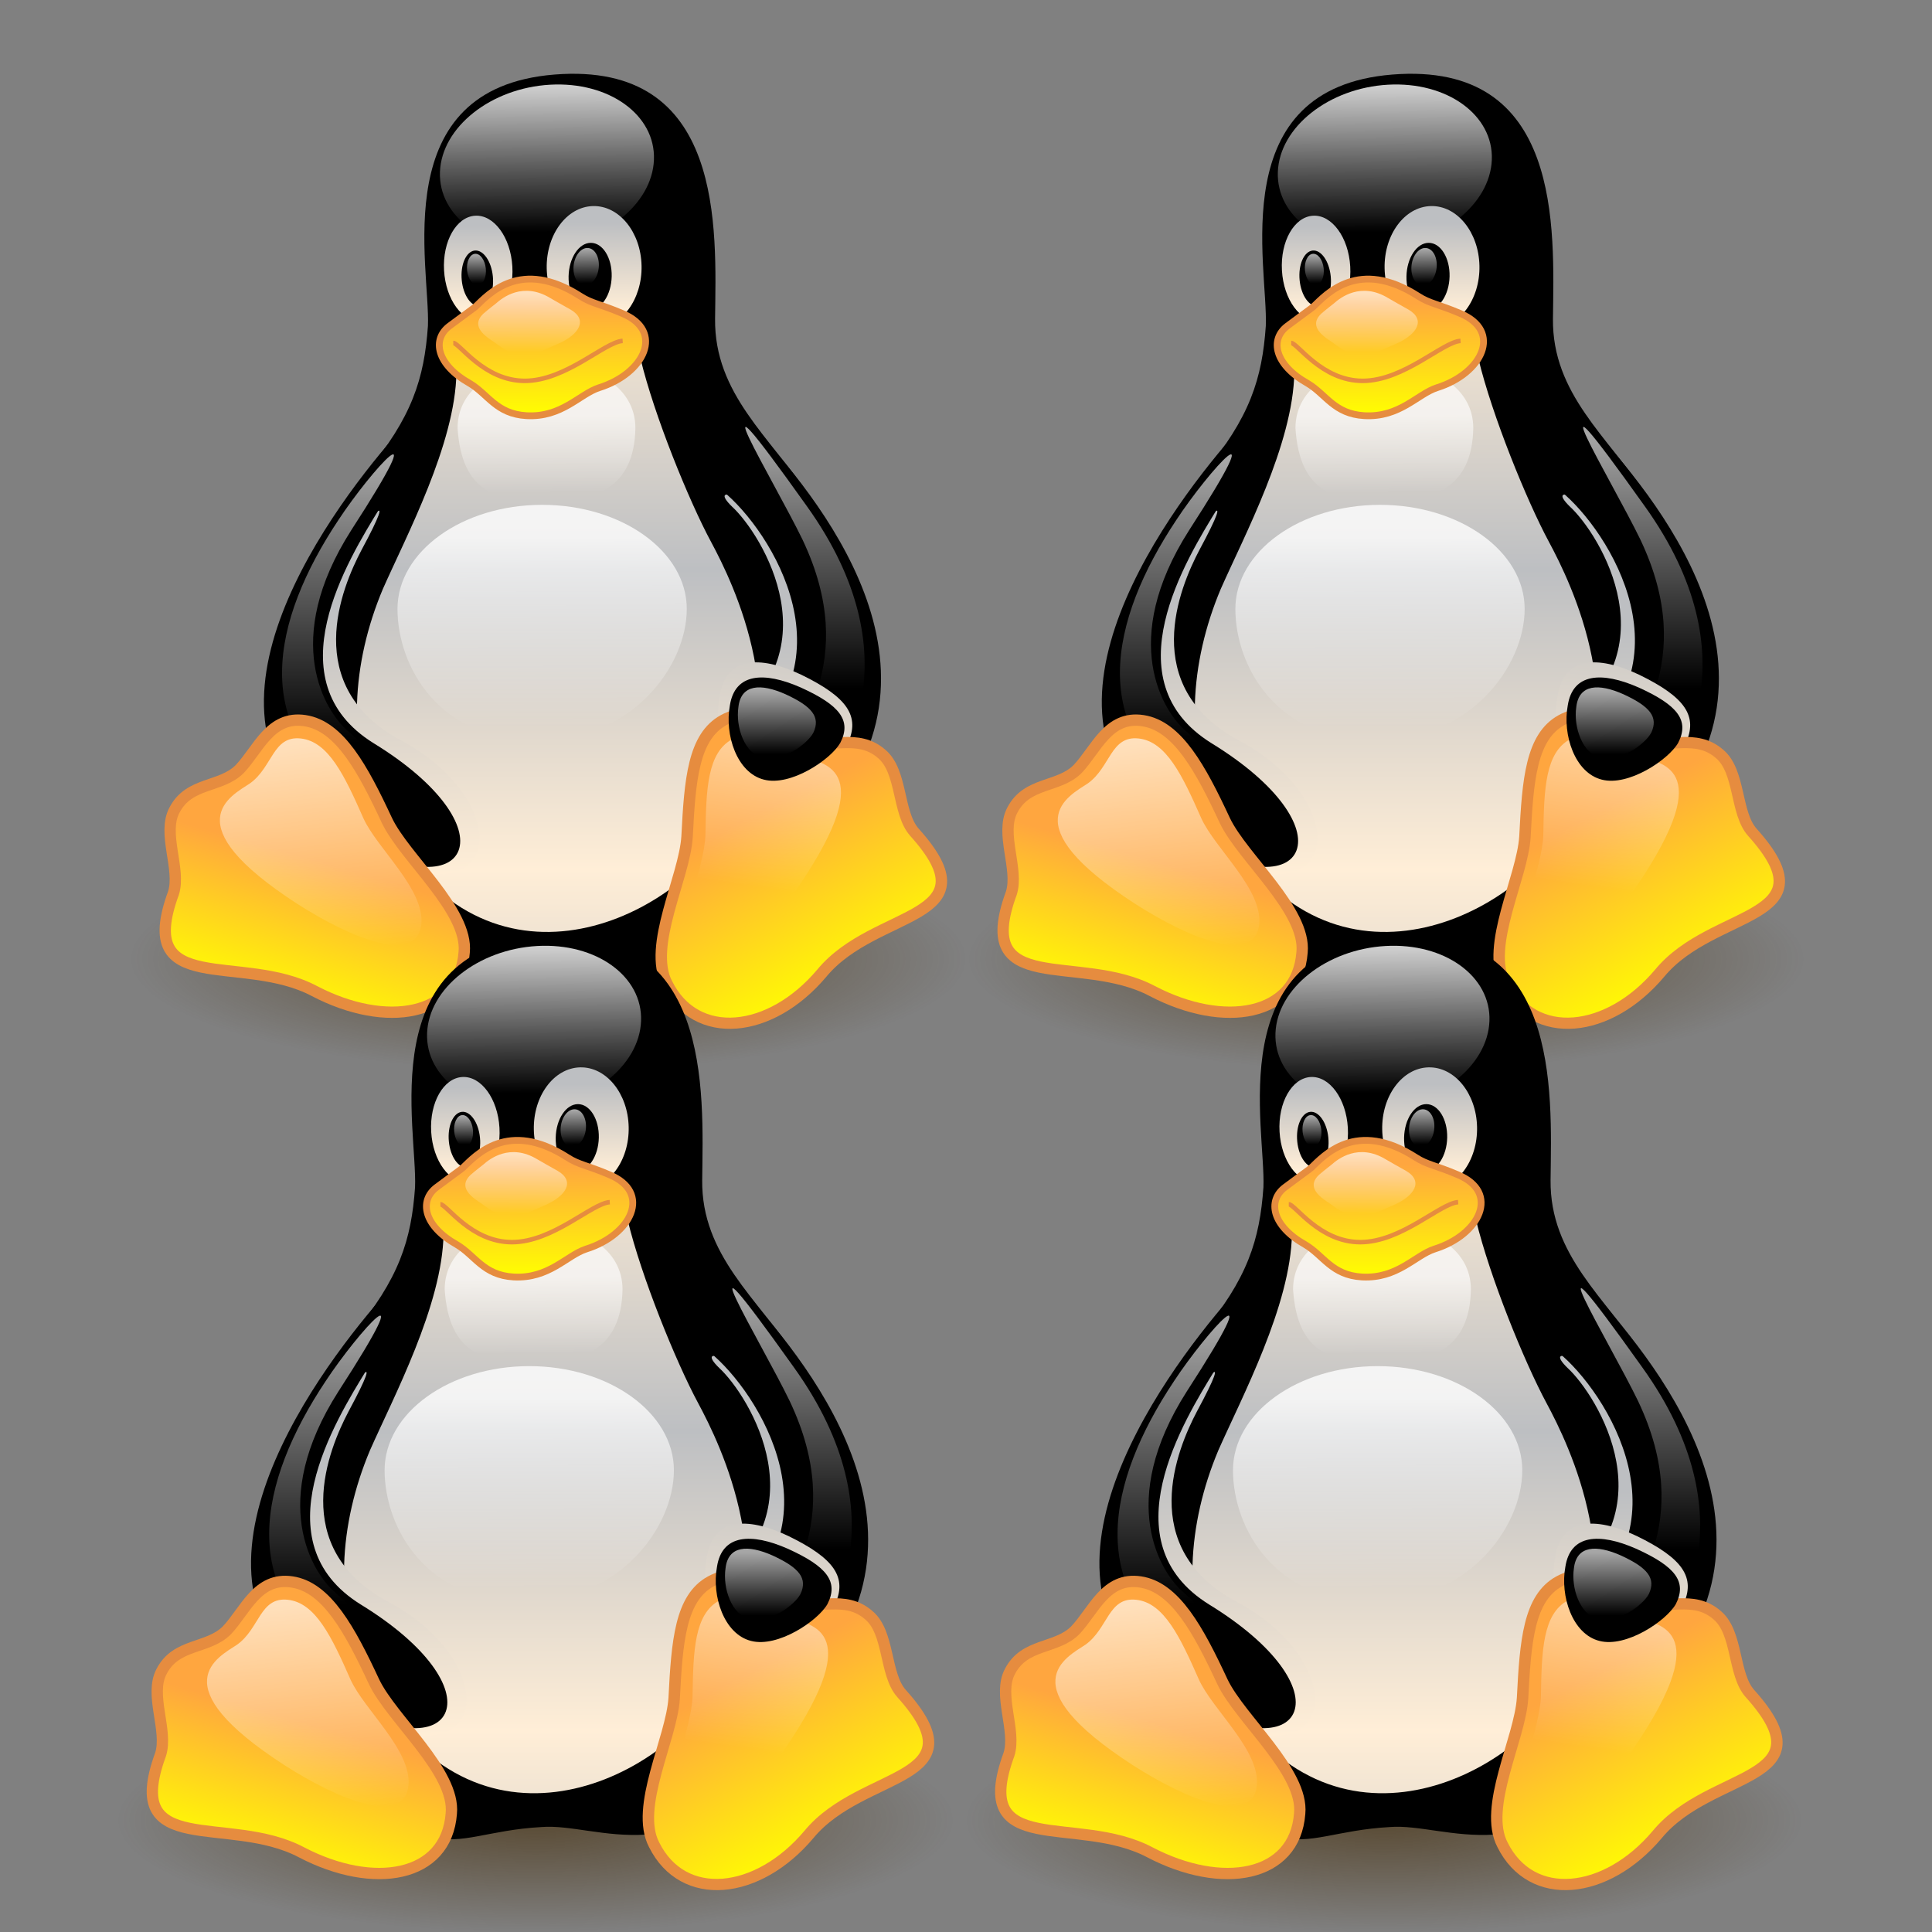 <?xml version="1.0" encoding="UTF-8" standalone="no"?>
<svg
   xmlns:dc="http://purl.org/dc/elements/1.1/"
   xmlns:cc="http://creativecommons.org/ns#"
   xmlns:rdf="http://www.w3.org/1999/02/22-rdf-syntax-ns#"
   xmlns:svg="http://www.w3.org/2000/svg"
   xmlns="http://www.w3.org/2000/svg"
   xmlns:xlink="http://www.w3.org/1999/xlink"
   xmlns:sodipodi="http://sodipodi.sourceforge.net/DTD/sodipodi-0.dtd"
   xmlns:inkscape="http://www.inkscape.org/namespaces/inkscape"
   width="750"
   height="750"
   id="svg2"
   sodipodi:version="0.32"
   inkscape:version="0.46"
   sodipodi:docname="4.svg"
   inkscape:output_extension="org.inkscape.output.svg.inkscape"
   version="1.0">
  <rect width="100%" height="100%" fill="#808080" stroke="none"/>
  <sodipodi:namedview
     inkscape:window-height="1020"
     inkscape:window-width="1920"
     inkscape:pageshadow="2"
     inkscape:pageopacity="0.0"
     guidetolerance="10.0"
     gridtolerance="10.0"
     objecttolerance="10.0"
     borderopacity="1.0"
     bordercolor="#666666"
     pagecolor="#ffffff"
     id="base"
     showgrid="false"
     inkscape:zoom="0.70666667"
     inkscape:cx="-25.70755"
     inkscape:cy="448.93502"
     inkscape:window-x="-5"
     inkscape:window-y="-3"
     inkscape:current-layer="svg2" />
  <defs
     id="defs4">
    <inkscape:perspective
       sodipodi:type="inkscape:persp3d"
       inkscape:vp_x="0 : 375 : 1"
       inkscape:vp_y="0 : 1000 : 0"
       inkscape:vp_z="625 : 375 : 1"
       inkscape:persp3d-origin="312.5 : 250 : 1"
       id="perspective96" />
    <linearGradient
       id="linearGradient172">
      <stop
         style="stop-color:#3f2600;stop-opacity:0.6;"
         offset="0"
         id="stop173" />
      <stop
         style="stop-color:#3f2600;stop-opacity:0;"
         offset="1"
         id="stop174" />
    </linearGradient>
    <linearGradient
       id="linearGradient167">
      <stop
         style="stop-color:#ffffff;stop-opacity:0.65;"
         offset="0"
         id="stop168" />
      <stop
         style="stop-color:#ffffff;stop-opacity:0;"
         offset="1"
         id="stop169" />
    </linearGradient>
    <linearGradient
       id="linearGradient162">
      <stop
         style="stop-color:#ffa63f;stop-opacity:1;"
         offset="0"
         id="stop163" />
      <stop
         style="stop-color:#ffff00;stop-opacity:1;"
         offset="1"
         id="stop164" />
    </linearGradient>
    <linearGradient
       id="linearGradient153">
      <stop
         style="stop-color:#ffeed7;stop-opacity:1;"
         offset="0"
         id="stop154" />
      <stop
         style="stop-color:#bdbfc2;stop-opacity:1;"
         offset="1"
         id="stop155" />
    </linearGradient>
    <linearGradient
       id="linearGradient138">
      <stop
         style="stop-color:#ffffff;stop-opacity:0.8;"
         offset="0"
         id="stop139" />
      <stop
         style="stop-color:#ffffff;stop-opacity:0;"
         offset="1"
         id="stop140" />
    </linearGradient>
    <linearGradient
       xlink:href="#linearGradient138"
       id="linearGradient141"
       x1="0.474"
       y1="0.02"
       x2="0.418"
       y2="0.901"
       gradientUnits="objectBoundingBox" />
    <linearGradient
       xlink:href="#linearGradient167"
       id="linearGradient142"
       x1="0.559"
       y1="0.031"
       x2="0.554"
       y2="0.945"
       gradientUnits="objectBoundingBox" />
    <linearGradient
       xlink:href="#linearGradient167"
       id="linearGradient143"
       x1="0.466"
       y1="0.029"
       x2="0.414"
       y2="0.934"
       gradientUnits="objectBoundingBox" />
    <linearGradient
       xlink:href="#linearGradient167"
       id="linearGradient144"
       x1="0.703"
       y1="0.059"
       x2="0.646"
       y2="0.941"
       gradientUnits="objectBoundingBox" />
    <linearGradient
       xlink:href="#linearGradient167"
       id="linearGradient145"
       x1="0.467"
       y1="-0.036"
       x2="0.867"
       y2="0.759"
       gradientUnits="objectBoundingBox" />
    <linearGradient
       xlink:href="#linearGradient167"
       id="linearGradient146"
       x1="0.572"
       y1="0.023"
       x2="0.571"
       y2="0.719"
       gradientUnits="objectBoundingBox" />
    <linearGradient
       xlink:href="#linearGradient167"
       id="linearGradient147"
       x1="0.5"
       y1="0.023"
       x2="0.5"
       y2="0.812"
       gradientUnits="objectBoundingBox" />
    <linearGradient
       xlink:href="#linearGradient167"
       id="linearGradient148"
       x1="0.508"
       y1="0.374"
       x2="0.516"
       y2="0.928"
       gradientUnits="objectBoundingBox" />
    <linearGradient
       xlink:href="#linearGradient138"
       id="linearGradient149"
       x1="0.5"
       y1="0.132"
       x2="0.504"
       y2="0.946"
       gradientUnits="objectBoundingBox" />
    <linearGradient
       xlink:href="#linearGradient167"
       id="linearGradient150"
       x1="-0.305"
       y1="0.099"
       x2="0.156"
       y2="0.942"
       gradientUnits="objectBoundingBox"
       gradientTransform="matrix(-0.929,0.284,0.435,0.944,-1.91327e-7,5.49908e-8)" />
    <linearGradient
       xlink:href="#linearGradient167"
       id="linearGradient151"
       x1="0.434"
       y1="0.022"
       x2="0.487"
       y2="1.026"
       gradientUnits="objectBoundingBox" />
    <linearGradient
       xlink:href="#linearGradient153"
       id="linearGradient152"
       x1="0.5"
       y1="0.898"
       x2="0.5"
       y2="0.406"
       gradientUnits="objectBoundingBox"
       spreadMethod="reflect" />
    <linearGradient
       xlink:href="#linearGradient153"
       id="linearGradient156"
       x1="0.436"
       y1="0.989"
       x2="0.454"
       y2="0.231"
       gradientUnits="objectBoundingBox" />
    <linearGradient
       xlink:href="#linearGradient153"
       id="linearGradient157"
       x1="0.492"
       y1="1.153"
       x2="0.495"
       y2="0.413"
       gradientUnits="objectBoundingBox" />
    <linearGradient
       xlink:href="#linearGradient153"
       id="linearGradient158"
       x1="0.517"
       y1="0.854"
       x2="0.498"
       y2="0.136"
       gradientUnits="objectBoundingBox" />
    <linearGradient
       xlink:href="#linearGradient153"
       id="linearGradient159"
       x1="0.462"
       y1="0.879"
       x2="0.492"
       y2="0.096"
       gradientUnits="objectBoundingBox" />
    <linearGradient
       xlink:href="#linearGradient162"
       id="linearGradient161"
       x1="0.501"
       y1="0.349"
       x2="0.412"
       y2="0.986"
       gradientUnits="objectBoundingBox" />
    <linearGradient
       xlink:href="#linearGradient162"
       id="linearGradient165"
       x1="0.604"
       y1="0.51"
       x2="0.464"
       y2="0.984"
       gradientUnits="objectBoundingBox" />
    <linearGradient
       xlink:href="#linearGradient162"
       id="linearGradient166"
       x1="0.5"
       y1="0.192"
       x2="0.508"
       y2="0.97"
       gradientUnits="objectBoundingBox" />
    <radialGradient
       xlink:href="#linearGradient172"
       id="radialGradient171"
       cx="0.5"
       cy="0.5"
       fx="0.5"
       fy="0.5"
       r="0.5"
       gradientUnits="objectBoundingBox" />
    <radialGradient
       xlink:href="#linearGradient172"
       id="radialGradient176" />
    <linearGradient
       xlink:href="#linearGradient153"
       id="linearGradient178"
       x1="0.94"
       y1="1.293"
       x2="0.195"
       y2="-0.675"
       gradientUnits="objectBoundingBox" />
    <radialGradient
       xlink:href="#linearGradient172"
       id="radialGradient1399"
       gradientTransform="scale(1.045,0.957)"
       cx="446.778"
       cy="1219.412"
       fx="446.778"
       fy="1219.412"
       r="195.072"
       gradientUnits="userSpaceOnUse" />
    <linearGradient
       xlink:href="#linearGradient153"
       id="linearGradient1401"
       gradientUnits="userSpaceOnUse"
       x1="400.578"
       y1="369.53"
       x2="400.844"
       y2="304.079"
       gradientTransform="scale(0.575,1.738)" />
    <linearGradient
       xlink:href="#linearGradient138"
       id="linearGradient1403"
       gradientUnits="userSpaceOnUse"
       x1="303.018"
       y1="237.932"
       x2="297.086"
       y2="330.096"
       gradientTransform="scale(1.116,0.896)" />
    <linearGradient
       xlink:href="#linearGradient153"
       id="linearGradient1405"
       gradientUnits="userSpaceOnUse"
       gradientTransform="scale(0.816,1.225)"
       x1="378.938"
       y1="278.602"
       x2="380.273"
       y2="243.916" />
    <linearGradient
       xlink:href="#linearGradient153"
       id="linearGradient1407"
       gradientUnits="userSpaceOnUse"
       x1="381.387"
       y1="277.495"
       x2="380.552"
       y2="245.683"
       gradientTransform="scale(0.816,1.225)" />
    <linearGradient
       xlink:href="#linearGradient167"
       id="linearGradient1409"
       gradientUnits="userSpaceOnUse"
       gradientTransform="scale(0.816,1.225)"
       x1="379.096"
       y1="240.927"
       x2="376.796"
       y2="281.016" />
    <linearGradient
       xlink:href="#linearGradient167"
       id="linearGradient1411"
       gradientUnits="userSpaceOnUse"
       x1="389.635"
       y1="242.282"
       x2="387.069"
       y2="281.325"
       gradientTransform="scale(0.816,1.225)" />
    <linearGradient
       xlink:href="#linearGradient153"
       id="linearGradient1413"
       gradientUnits="userSpaceOnUse"
       spreadMethod="reflect"
       x1="437.579"
       y1="528.872"
       x2="437.579"
       y2="394.104"
       gradientTransform="scale(0.813,1.23)" />
    <linearGradient
       xlink:href="#linearGradient153"
       id="linearGradient1415"
       gradientUnits="userSpaceOnUse"
       x1="375.173"
       y1="419.785"
       x2="377.485"
       y2="324.038"
       gradientTransform="scale(0.65,1.539)" />
    <linearGradient
       xlink:href="#linearGradient138"
       id="linearGradient1417"
       gradientUnits="userSpaceOnUse"
       x1="320.751"
       y1="498.178"
       x2="321.322"
       y2="614.504"
       gradientTransform="scale(1.075,0.93)" />
    <linearGradient
       xlink:href="#linearGradient167"
       id="linearGradient1419"
       gradientUnits="userSpaceOnUse"
       x1="322.483"
       y1="435.268"
       x2="323.251"
       y2="488.483"
       gradientTransform="scale(1.077,0.929)" />
    <linearGradient
       xlink:href="#linearGradient167"
       id="linearGradient1421"
       gradientUnits="userSpaceOnUse"
       x1="411.221"
       y1="242.944"
       x2="411.221"
       y2="331.449"
       gradientTransform="scale(0.572,1.749)" />
    <linearGradient
       xlink:href="#linearGradient167"
       id="linearGradient1423"
       gradientUnits="userSpaceOnUse"
       x1="867.345"
       y1="234.739"
       x2="867.335"
       y2="314.839"
       gradientTransform="scale(0.573,1.746)" />
    <linearGradient
       xlink:href="#linearGradient162"
       id="linearGradient1425"
       gradientUnits="userSpaceOnUse"
       x1="236.254"
       y1="657.111"
       x2="212.51"
       y2="737.412"
       gradientTransform="scale(1.012,0.989)" />
    <linearGradient
       xlink:href="#linearGradient153"
       id="linearGradient1427"
       gradientUnits="userSpaceOnUse"
       x1="381.566"
       y1="655.731"
       x2="279.643"
       y2="386.666"
       gradientTransform="scale(1.065,0.939)" />
    <linearGradient
       xlink:href="#linearGradient162"
       id="linearGradient1429"
       gradientUnits="userSpaceOnUse"
       x1="218.117"
       y1="630.305"
       x2="203.127"
       y2="737.854"
       gradientTransform="scale(1.01,0.99)" />
    <linearGradient
       xlink:href="#linearGradient167"
       id="linearGradient1431"
       gradientUnits="userSpaceOnUse"
       gradientTransform="scale(1.008,0.992)"
       x1="117.89"
       y1="587.236"
       x2="182.245"
       y2="704.731" />
    <linearGradient
       xlink:href="#linearGradient167"
       id="linearGradient1433"
       gradientUnits="userSpaceOnUse"
       x1="223.101"
       y1="570.418"
       x2="230.535"
       y2="710.977"
       gradientTransform="scale(1,1)" />
    <linearGradient
       xlink:href="#linearGradient167"
       id="linearGradient1435"
       gradientUnits="userSpaceOnUse"
       x1="316.94"
       y1="474.018"
       x2="371.609"
       y2="582.635"
       gradientTransform="scale(1.065,0.939)" />
    <linearGradient
       xlink:href="#linearGradient162"
       id="linearGradient1437"
       gradientUnits="userSpaceOnUse"
       x1="284.687"
       y1="410.463"
       x2="285.459"
       y2="485.699"
       gradientTransform="scale(1.219,0.821)" />
    <linearGradient
       xlink:href="#linearGradient167"
       id="linearGradient1439"
       gradientUnits="userSpaceOnUse"
       x1="288.824"
       y1="398.854"
       x2="288.376"
       y2="482.559"
       gradientTransform="scale(1.222,0.818)" />
    <radialGradient
       inkscape:collect="always"
       xlink:href="#linearGradient172"
       id="radialGradient2747"
       gradientUnits="userSpaceOnUse"
       gradientTransform="scale(1.045,0.957)"
       cx="446.778"
       cy="1219.412"
       fx="446.778"
       fy="1219.412"
       r="195.072" />
    <linearGradient
       inkscape:collect="always"
       xlink:href="#linearGradient153"
       id="linearGradient2749"
       gradientUnits="userSpaceOnUse"
       gradientTransform="scale(0.575,1.738)"
       x1="400.578"
       y1="369.53"
       x2="400.844"
       y2="304.079" />
    <linearGradient
       inkscape:collect="always"
       xlink:href="#linearGradient138"
       id="linearGradient2751"
       gradientUnits="userSpaceOnUse"
       gradientTransform="scale(1.116,0.896)"
       x1="303.018"
       y1="237.932"
       x2="297.086"
       y2="330.096" />
    <linearGradient
       inkscape:collect="always"
       xlink:href="#linearGradient153"
       id="linearGradient2753"
       gradientUnits="userSpaceOnUse"
       gradientTransform="scale(0.816,1.225)"
       x1="378.938"
       y1="278.602"
       x2="380.273"
       y2="243.916" />
    <linearGradient
       inkscape:collect="always"
       xlink:href="#linearGradient153"
       id="linearGradient2755"
       gradientUnits="userSpaceOnUse"
       gradientTransform="scale(0.816,1.225)"
       x1="381.387"
       y1="277.495"
       x2="380.552"
       y2="245.683" />
    <linearGradient
       inkscape:collect="always"
       xlink:href="#linearGradient167"
       id="linearGradient2757"
       gradientUnits="userSpaceOnUse"
       gradientTransform="scale(0.816,1.225)"
       x1="379.096"
       y1="240.927"
       x2="376.796"
       y2="281.016" />
    <linearGradient
       inkscape:collect="always"
       xlink:href="#linearGradient167"
       id="linearGradient2759"
       gradientUnits="userSpaceOnUse"
       gradientTransform="scale(0.816,1.225)"
       x1="389.635"
       y1="242.282"
       x2="387.069"
       y2="281.325" />
    <linearGradient
       inkscape:collect="always"
       xlink:href="#linearGradient153"
       id="linearGradient2761"
       gradientUnits="userSpaceOnUse"
       gradientTransform="scale(0.813,1.23)"
       spreadMethod="reflect"
       x1="437.579"
       y1="528.872"
       x2="437.579"
       y2="394.104" />
    <linearGradient
       inkscape:collect="always"
       xlink:href="#linearGradient153"
       id="linearGradient2763"
       gradientUnits="userSpaceOnUse"
       gradientTransform="scale(0.65,1.539)"
       x1="375.173"
       y1="419.785"
       x2="377.485"
       y2="324.038" />
    <linearGradient
       inkscape:collect="always"
       xlink:href="#linearGradient138"
       id="linearGradient2765"
       gradientUnits="userSpaceOnUse"
       gradientTransform="scale(1.075,0.93)"
       x1="320.751"
       y1="498.178"
       x2="321.322"
       y2="614.504" />
    <linearGradient
       inkscape:collect="always"
       xlink:href="#linearGradient167"
       id="linearGradient2767"
       gradientUnits="userSpaceOnUse"
       gradientTransform="scale(1.077,0.929)"
       x1="322.483"
       y1="435.268"
       x2="323.251"
       y2="488.483" />
    <linearGradient
       inkscape:collect="always"
       xlink:href="#linearGradient167"
       id="linearGradient2769"
       gradientUnits="userSpaceOnUse"
       gradientTransform="scale(0.572,1.749)"
       x1="411.221"
       y1="242.944"
       x2="411.221"
       y2="331.449" />
    <linearGradient
       inkscape:collect="always"
       xlink:href="#linearGradient167"
       id="linearGradient2771"
       gradientUnits="userSpaceOnUse"
       gradientTransform="scale(0.573,1.746)"
       x1="867.345"
       y1="234.739"
       x2="867.335"
       y2="314.839" />
    <linearGradient
       inkscape:collect="always"
       xlink:href="#linearGradient162"
       id="linearGradient2773"
       gradientUnits="userSpaceOnUse"
       gradientTransform="scale(1.012,0.989)"
       x1="236.254"
       y1="657.111"
       x2="212.51"
       y2="737.412" />
    <linearGradient
       inkscape:collect="always"
       xlink:href="#linearGradient153"
       id="linearGradient2775"
       gradientUnits="userSpaceOnUse"
       gradientTransform="scale(1.065,0.939)"
       x1="381.566"
       y1="655.731"
       x2="279.643"
       y2="386.666" />
    <linearGradient
       inkscape:collect="always"
       xlink:href="#linearGradient162"
       id="linearGradient2777"
       gradientUnits="userSpaceOnUse"
       gradientTransform="scale(1.01,0.99)"
       x1="218.117"
       y1="630.305"
       x2="203.127"
       y2="737.854" />
    <linearGradient
       inkscape:collect="always"
       xlink:href="#linearGradient167"
       id="linearGradient2779"
       gradientUnits="userSpaceOnUse"
       gradientTransform="scale(1.008,0.992)"
       x1="117.89"
       y1="587.236"
       x2="182.245"
       y2="704.731" />
    <linearGradient
       inkscape:collect="always"
       xlink:href="#linearGradient167"
       id="linearGradient2781"
       gradientUnits="userSpaceOnUse"
       gradientTransform="scale(1,1)"
       x1="223.101"
       y1="570.418"
       x2="230.535"
       y2="710.977" />
    <linearGradient
       inkscape:collect="always"
       xlink:href="#linearGradient167"
       id="linearGradient2783"
       gradientUnits="userSpaceOnUse"
       gradientTransform="scale(1.065,0.939)"
       x1="316.94"
       y1="474.018"
       x2="371.609"
       y2="582.635" />
    <linearGradient
       inkscape:collect="always"
       xlink:href="#linearGradient162"
       id="linearGradient2785"
       gradientUnits="userSpaceOnUse"
       gradientTransform="scale(1.219,0.821)"
       x1="284.687"
       y1="410.463"
       x2="285.459"
       y2="485.699" />
    <linearGradient
       inkscape:collect="always"
       xlink:href="#linearGradient167"
       id="linearGradient2787"
       gradientUnits="userSpaceOnUse"
       gradientTransform="scale(1.222,0.818)"
       x1="288.824"
       y1="398.854"
       x2="288.376"
       y2="482.559" />
    <radialGradient
       inkscape:collect="always"
       xlink:href="#linearGradient172"
       id="radialGradient2847"
       gradientUnits="userSpaceOnUse"
       gradientTransform="scale(1.045,0.957)"
       cx="446.778"
       cy="1219.412"
       fx="446.778"
       fy="1219.412"
       r="195.072" />
    <linearGradient
       inkscape:collect="always"
       xlink:href="#linearGradient153"
       id="linearGradient2849"
       gradientUnits="userSpaceOnUse"
       gradientTransform="scale(0.575,1.738)"
       x1="400.578"
       y1="369.53"
       x2="400.844"
       y2="304.079" />
    <linearGradient
       inkscape:collect="always"
       xlink:href="#linearGradient138"
       id="linearGradient2851"
       gradientUnits="userSpaceOnUse"
       gradientTransform="scale(1.116,0.896)"
       x1="303.018"
       y1="237.932"
       x2="297.086"
       y2="330.096" />
    <linearGradient
       inkscape:collect="always"
       xlink:href="#linearGradient153"
       id="linearGradient2853"
       gradientUnits="userSpaceOnUse"
       gradientTransform="scale(0.816,1.225)"
       x1="378.938"
       y1="278.602"
       x2="380.273"
       y2="243.916" />
    <linearGradient
       inkscape:collect="always"
       xlink:href="#linearGradient153"
       id="linearGradient2855"
       gradientUnits="userSpaceOnUse"
       gradientTransform="scale(0.816,1.225)"
       x1="381.387"
       y1="277.495"
       x2="380.552"
       y2="245.683" />
    <linearGradient
       inkscape:collect="always"
       xlink:href="#linearGradient167"
       id="linearGradient2857"
       gradientUnits="userSpaceOnUse"
       gradientTransform="scale(0.816,1.225)"
       x1="379.096"
       y1="240.927"
       x2="376.796"
       y2="281.016" />
    <linearGradient
       inkscape:collect="always"
       xlink:href="#linearGradient167"
       id="linearGradient2859"
       gradientUnits="userSpaceOnUse"
       gradientTransform="scale(0.816,1.225)"
       x1="389.635"
       y1="242.282"
       x2="387.069"
       y2="281.325" />
    <linearGradient
       inkscape:collect="always"
       xlink:href="#linearGradient153"
       id="linearGradient2861"
       gradientUnits="userSpaceOnUse"
       gradientTransform="scale(0.813,1.23)"
       spreadMethod="reflect"
       x1="437.579"
       y1="528.872"
       x2="437.579"
       y2="394.104" />
    <linearGradient
       inkscape:collect="always"
       xlink:href="#linearGradient153"
       id="linearGradient2863"
       gradientUnits="userSpaceOnUse"
       gradientTransform="scale(0.65,1.539)"
       x1="375.173"
       y1="419.785"
       x2="377.485"
       y2="324.038" />
    <linearGradient
       inkscape:collect="always"
       xlink:href="#linearGradient138"
       id="linearGradient2865"
       gradientUnits="userSpaceOnUse"
       gradientTransform="scale(1.075,0.93)"
       x1="320.751"
       y1="498.178"
       x2="321.322"
       y2="614.504" />
    <linearGradient
       inkscape:collect="always"
       xlink:href="#linearGradient167"
       id="linearGradient2867"
       gradientUnits="userSpaceOnUse"
       gradientTransform="scale(1.077,0.929)"
       x1="322.483"
       y1="435.268"
       x2="323.251"
       y2="488.483" />
    <linearGradient
       inkscape:collect="always"
       xlink:href="#linearGradient167"
       id="linearGradient2869"
       gradientUnits="userSpaceOnUse"
       gradientTransform="scale(0.572,1.749)"
       x1="411.221"
       y1="242.944"
       x2="411.221"
       y2="331.449" />
    <linearGradient
       inkscape:collect="always"
       xlink:href="#linearGradient167"
       id="linearGradient2871"
       gradientUnits="userSpaceOnUse"
       gradientTransform="scale(0.573,1.746)"
       x1="867.345"
       y1="234.739"
       x2="867.335"
       y2="314.839" />
    <linearGradient
       inkscape:collect="always"
       xlink:href="#linearGradient162"
       id="linearGradient2873"
       gradientUnits="userSpaceOnUse"
       gradientTransform="scale(1.012,0.989)"
       x1="236.254"
       y1="657.111"
       x2="212.51"
       y2="737.412" />
    <linearGradient
       inkscape:collect="always"
       xlink:href="#linearGradient153"
       id="linearGradient2875"
       gradientUnits="userSpaceOnUse"
       gradientTransform="scale(1.065,0.939)"
       x1="381.566"
       y1="655.731"
       x2="279.643"
       y2="386.666" />
    <linearGradient
       inkscape:collect="always"
       xlink:href="#linearGradient162"
       id="linearGradient2877"
       gradientUnits="userSpaceOnUse"
       gradientTransform="scale(1.01,0.99)"
       x1="218.117"
       y1="630.305"
       x2="203.127"
       y2="737.854" />
    <linearGradient
       inkscape:collect="always"
       xlink:href="#linearGradient167"
       id="linearGradient2879"
       gradientUnits="userSpaceOnUse"
       gradientTransform="scale(1.008,0.992)"
       x1="117.89"
       y1="587.236"
       x2="182.245"
       y2="704.731" />
    <linearGradient
       inkscape:collect="always"
       xlink:href="#linearGradient167"
       id="linearGradient2881"
       gradientUnits="userSpaceOnUse"
       gradientTransform="scale(1,1)"
       x1="223.101"
       y1="570.418"
       x2="230.535"
       y2="710.977" />
    <linearGradient
       inkscape:collect="always"
       xlink:href="#linearGradient167"
       id="linearGradient2883"
       gradientUnits="userSpaceOnUse"
       gradientTransform="scale(1.065,0.939)"
       x1="316.94"
       y1="474.018"
       x2="371.609"
       y2="582.635" />
    <linearGradient
       inkscape:collect="always"
       xlink:href="#linearGradient162"
       id="linearGradient2885"
       gradientUnits="userSpaceOnUse"
       gradientTransform="scale(1.219,0.821)"
       x1="284.687"
       y1="410.463"
       x2="285.459"
       y2="485.699" />
    <linearGradient
       inkscape:collect="always"
       xlink:href="#linearGradient167"
       id="linearGradient2887"
       gradientUnits="userSpaceOnUse"
       gradientTransform="scale(1.222,0.818)"
       x1="288.824"
       y1="398.854"
       x2="288.376"
       y2="482.559" />
    <radialGradient
       inkscape:collect="always"
       xlink:href="#linearGradient172"
       id="radialGradient2719"
       gradientUnits="userSpaceOnUse"
       gradientTransform="scale(1.045,0.957)"
       cx="446.778"
       cy="1219.412"
       fx="446.778"
       fy="1219.412"
       r="195.072" />
    <linearGradient
       inkscape:collect="always"
       xlink:href="#linearGradient153"
       id="linearGradient2721"
       gradientUnits="userSpaceOnUse"
       gradientTransform="scale(0.575,1.738)"
       x1="400.578"
       y1="369.53"
       x2="400.844"
       y2="304.079" />
    <linearGradient
       inkscape:collect="always"
       xlink:href="#linearGradient138"
       id="linearGradient2723"
       gradientUnits="userSpaceOnUse"
       gradientTransform="scale(1.116,0.896)"
       x1="303.018"
       y1="237.932"
       x2="297.086"
       y2="330.096" />
    <linearGradient
       inkscape:collect="always"
       xlink:href="#linearGradient153"
       id="linearGradient2725"
       gradientUnits="userSpaceOnUse"
       gradientTransform="scale(0.816,1.225)"
       x1="378.938"
       y1="278.602"
       x2="380.273"
       y2="243.916" />
    <linearGradient
       inkscape:collect="always"
       xlink:href="#linearGradient153"
       id="linearGradient2727"
       gradientUnits="userSpaceOnUse"
       gradientTransform="scale(0.816,1.225)"
       x1="381.387"
       y1="277.495"
       x2="380.552"
       y2="245.683" />
    <linearGradient
       inkscape:collect="always"
       xlink:href="#linearGradient167"
       id="linearGradient2729"
       gradientUnits="userSpaceOnUse"
       gradientTransform="scale(0.816,1.225)"
       x1="379.096"
       y1="240.927"
       x2="376.796"
       y2="281.016" />
    <linearGradient
       inkscape:collect="always"
       xlink:href="#linearGradient167"
       id="linearGradient2731"
       gradientUnits="userSpaceOnUse"
       gradientTransform="scale(0.816,1.225)"
       x1="389.635"
       y1="242.282"
       x2="387.069"
       y2="281.325" />
    <linearGradient
       inkscape:collect="always"
       xlink:href="#linearGradient153"
       id="linearGradient2733"
       gradientUnits="userSpaceOnUse"
       gradientTransform="scale(0.813,1.23)"
       spreadMethod="reflect"
       x1="437.579"
       y1="528.872"
       x2="437.579"
       y2="394.104" />
    <linearGradient
       inkscape:collect="always"
       xlink:href="#linearGradient153"
       id="linearGradient2735"
       gradientUnits="userSpaceOnUse"
       gradientTransform="scale(0.65,1.539)"
       x1="375.173"
       y1="419.785"
       x2="377.485"
       y2="324.038" />
    <linearGradient
       inkscape:collect="always"
       xlink:href="#linearGradient138"
       id="linearGradient2737"
       gradientUnits="userSpaceOnUse"
       gradientTransform="scale(1.075,0.93)"
       x1="320.751"
       y1="498.178"
       x2="321.322"
       y2="614.504" />
    <linearGradient
       inkscape:collect="always"
       xlink:href="#linearGradient167"
       id="linearGradient2739"
       gradientUnits="userSpaceOnUse"
       gradientTransform="scale(1.077,0.929)"
       x1="322.483"
       y1="435.268"
       x2="323.251"
       y2="488.483" />
    <linearGradient
       inkscape:collect="always"
       xlink:href="#linearGradient167"
       id="linearGradient2741"
       gradientUnits="userSpaceOnUse"
       gradientTransform="scale(0.572,1.749)"
       x1="411.221"
       y1="242.944"
       x2="411.221"
       y2="331.449" />
    <linearGradient
       inkscape:collect="always"
       xlink:href="#linearGradient167"
       id="linearGradient2743"
       gradientUnits="userSpaceOnUse"
       gradientTransform="scale(0.573,1.746)"
       x1="867.345"
       y1="234.739"
       x2="867.335"
       y2="314.839" />
    <linearGradient
       inkscape:collect="always"
       xlink:href="#linearGradient162"
       id="linearGradient2745"
       gradientUnits="userSpaceOnUse"
       gradientTransform="scale(1.012,0.989)"
       x1="236.254"
       y1="657.111"
       x2="212.51"
       y2="737.412" />
    <linearGradient
       inkscape:collect="always"
       xlink:href="#linearGradient153"
       id="linearGradient2747"
       gradientUnits="userSpaceOnUse"
       gradientTransform="scale(1.065,0.939)"
       x1="381.566"
       y1="655.731"
       x2="279.643"
       y2="386.666" />
    <linearGradient
       inkscape:collect="always"
       xlink:href="#linearGradient162"
       id="linearGradient2750"
       gradientUnits="userSpaceOnUse"
       gradientTransform="scale(1.01,0.99)"
       x1="218.117"
       y1="630.305"
       x2="203.127"
       y2="737.854" />
    <linearGradient
       inkscape:collect="always"
       xlink:href="#linearGradient167"
       id="linearGradient2752"
       gradientUnits="userSpaceOnUse"
       gradientTransform="scale(1.008,0.992)"
       x1="117.89"
       y1="587.236"
       x2="182.245"
       y2="704.731" />
    <linearGradient
       inkscape:collect="always"
       xlink:href="#linearGradient167"
       id="linearGradient2754"
       gradientUnits="userSpaceOnUse"
       gradientTransform="scale(1,1)"
       x1="223.101"
       y1="570.418"
       x2="230.535"
       y2="710.977" />
    <linearGradient
       inkscape:collect="always"
       xlink:href="#linearGradient167"
       id="linearGradient2756"
       gradientUnits="userSpaceOnUse"
       gradientTransform="scale(1.065,0.939)"
       x1="316.94"
       y1="474.018"
       x2="371.609"
       y2="582.635" />
    <linearGradient
       inkscape:collect="always"
       xlink:href="#linearGradient162"
       id="linearGradient2758"
       gradientUnits="userSpaceOnUse"
       gradientTransform="scale(1.219,0.821)"
       x1="284.687"
       y1="410.463"
       x2="285.459"
       y2="485.699" />
    <linearGradient
       inkscape:collect="always"
       xlink:href="#linearGradient167"
       id="linearGradient2760"
       gradientUnits="userSpaceOnUse"
       gradientTransform="scale(1.222,0.818)"
       x1="288.824"
       y1="398.854"
       x2="288.376"
       y2="482.559" />
    <radialGradient
       inkscape:collect="always"
       xlink:href="#linearGradient172"
       id="radialGradient2840"
       gradientUnits="userSpaceOnUse"
       gradientTransform="scale(1.045,0.957)"
       cx="446.778"
       cy="1219.412"
       fx="446.778"
       fy="1219.412"
       r="195.072" />
    <linearGradient
       inkscape:collect="always"
       xlink:href="#linearGradient153"
       id="linearGradient2842"
       gradientUnits="userSpaceOnUse"
       gradientTransform="scale(0.575,1.738)"
       x1="400.578"
       y1="369.53"
       x2="400.844"
       y2="304.079" />
    <linearGradient
       inkscape:collect="always"
       xlink:href="#linearGradient138"
       id="linearGradient2844"
       gradientUnits="userSpaceOnUse"
       gradientTransform="scale(1.116,0.896)"
       x1="303.018"
       y1="237.932"
       x2="297.086"
       y2="330.096" />
    <linearGradient
       inkscape:collect="always"
       xlink:href="#linearGradient153"
       id="linearGradient2846"
       gradientUnits="userSpaceOnUse"
       gradientTransform="scale(0.816,1.225)"
       x1="378.938"
       y1="278.602"
       x2="380.273"
       y2="243.916" />
    <linearGradient
       inkscape:collect="always"
       xlink:href="#linearGradient153"
       id="linearGradient2848"
       gradientUnits="userSpaceOnUse"
       gradientTransform="scale(0.816,1.225)"
       x1="381.387"
       y1="277.495"
       x2="380.552"
       y2="245.683" />
    <linearGradient
       inkscape:collect="always"
       xlink:href="#linearGradient167"
       id="linearGradient2850"
       gradientUnits="userSpaceOnUse"
       gradientTransform="scale(0.816,1.225)"
       x1="379.096"
       y1="240.927"
       x2="376.796"
       y2="281.016" />
    <linearGradient
       inkscape:collect="always"
       xlink:href="#linearGradient167"
       id="linearGradient2852"
       gradientUnits="userSpaceOnUse"
       gradientTransform="scale(0.816,1.225)"
       x1="389.635"
       y1="242.282"
       x2="387.069"
       y2="281.325" />
    <linearGradient
       inkscape:collect="always"
       xlink:href="#linearGradient153"
       id="linearGradient2854"
       gradientUnits="userSpaceOnUse"
       gradientTransform="scale(0.813,1.23)"
       spreadMethod="reflect"
       x1="437.579"
       y1="528.872"
       x2="437.579"
       y2="394.104" />
    <linearGradient
       inkscape:collect="always"
       xlink:href="#linearGradient153"
       id="linearGradient2856"
       gradientUnits="userSpaceOnUse"
       gradientTransform="scale(0.65,1.539)"
       x1="375.173"
       y1="419.785"
       x2="377.485"
       y2="324.038" />
    <linearGradient
       inkscape:collect="always"
       xlink:href="#linearGradient138"
       id="linearGradient2858"
       gradientUnits="userSpaceOnUse"
       gradientTransform="scale(1.075,0.93)"
       x1="320.751"
       y1="498.178"
       x2="321.322"
       y2="614.504" />
    <linearGradient
       inkscape:collect="always"
       xlink:href="#linearGradient167"
       id="linearGradient2860"
       gradientUnits="userSpaceOnUse"
       gradientTransform="scale(1.077,0.929)"
       x1="322.483"
       y1="435.268"
       x2="323.251"
       y2="488.483" />
    <linearGradient
       inkscape:collect="always"
       xlink:href="#linearGradient167"
       id="linearGradient2862"
       gradientUnits="userSpaceOnUse"
       gradientTransform="scale(0.572,1.749)"
       x1="411.221"
       y1="242.944"
       x2="411.221"
       y2="331.449" />
    <linearGradient
       inkscape:collect="always"
       xlink:href="#linearGradient167"
       id="linearGradient2864"
       gradientUnits="userSpaceOnUse"
       gradientTransform="scale(0.573,1.746)"
       x1="867.345"
       y1="234.739"
       x2="867.335"
       y2="314.839" />
    <linearGradient
       inkscape:collect="always"
       xlink:href="#linearGradient162"
       id="linearGradient2866"
       gradientUnits="userSpaceOnUse"
       gradientTransform="scale(1.012,0.989)"
       x1="236.254"
       y1="657.111"
       x2="212.51"
       y2="737.412" />
    <linearGradient
       inkscape:collect="always"
       xlink:href="#linearGradient153"
       id="linearGradient2868"
       gradientUnits="userSpaceOnUse"
       gradientTransform="scale(1.065,0.939)"
       x1="381.566"
       y1="655.731"
       x2="279.643"
       y2="386.666" />
    <linearGradient
       inkscape:collect="always"
       xlink:href="#linearGradient162"
       id="linearGradient2870"
       gradientUnits="userSpaceOnUse"
       gradientTransform="scale(1.01,0.99)"
       x1="218.117"
       y1="630.305"
       x2="203.127"
       y2="737.854" />
    <linearGradient
       inkscape:collect="always"
       xlink:href="#linearGradient167"
       id="linearGradient2872"
       gradientUnits="userSpaceOnUse"
       gradientTransform="scale(1.008,0.992)"
       x1="117.89"
       y1="587.236"
       x2="182.245"
       y2="704.731" />
    <linearGradient
       inkscape:collect="always"
       xlink:href="#linearGradient167"
       id="linearGradient2874"
       gradientUnits="userSpaceOnUse"
       gradientTransform="scale(1,1)"
       x1="223.101"
       y1="570.418"
       x2="230.535"
       y2="710.977" />
    <linearGradient
       inkscape:collect="always"
       xlink:href="#linearGradient167"
       id="linearGradient2876"
       gradientUnits="userSpaceOnUse"
       gradientTransform="scale(1.065,0.939)"
       x1="316.94"
       y1="474.018"
       x2="371.609"
       y2="582.635" />
    <linearGradient
       inkscape:collect="always"
       xlink:href="#linearGradient162"
       id="linearGradient2878"
       gradientUnits="userSpaceOnUse"
       gradientTransform="scale(1.219,0.821)"
       x1="284.687"
       y1="410.463"
       x2="285.459"
       y2="485.699" />
    <linearGradient
       inkscape:collect="always"
       xlink:href="#linearGradient167"
       id="linearGradient2880"
       gradientUnits="userSpaceOnUse"
       gradientTransform="scale(1.222,0.818)"
       x1="288.824"
       y1="398.854"
       x2="288.376"
       y2="482.559" />
    <radialGradient
       inkscape:collect="always"
       xlink:href="#linearGradient172"
       id="radialGradient2960"
       gradientUnits="userSpaceOnUse"
       gradientTransform="scale(1.045,0.957)"
       cx="446.778"
       cy="1219.412"
       fx="446.778"
       fy="1219.412"
       r="195.072" />
    <linearGradient
       inkscape:collect="always"
       xlink:href="#linearGradient153"
       id="linearGradient2962"
       gradientUnits="userSpaceOnUse"
       gradientTransform="scale(0.575,1.738)"
       x1="400.578"
       y1="369.53"
       x2="400.844"
       y2="304.079" />
    <linearGradient
       inkscape:collect="always"
       xlink:href="#linearGradient138"
       id="linearGradient2964"
       gradientUnits="userSpaceOnUse"
       gradientTransform="scale(1.116,0.896)"
       x1="303.018"
       y1="237.932"
       x2="297.086"
       y2="330.096" />
    <linearGradient
       inkscape:collect="always"
       xlink:href="#linearGradient153"
       id="linearGradient2966"
       gradientUnits="userSpaceOnUse"
       gradientTransform="scale(0.816,1.225)"
       x1="378.938"
       y1="278.602"
       x2="380.273"
       y2="243.916" />
    <linearGradient
       inkscape:collect="always"
       xlink:href="#linearGradient153"
       id="linearGradient2968"
       gradientUnits="userSpaceOnUse"
       gradientTransform="scale(0.816,1.225)"
       x1="381.387"
       y1="277.495"
       x2="380.552"
       y2="245.683" />
    <linearGradient
       inkscape:collect="always"
       xlink:href="#linearGradient167"
       id="linearGradient2970"
       gradientUnits="userSpaceOnUse"
       gradientTransform="scale(0.816,1.225)"
       x1="379.096"
       y1="240.927"
       x2="376.796"
       y2="281.016" />
    <linearGradient
       inkscape:collect="always"
       xlink:href="#linearGradient167"
       id="linearGradient2972"
       gradientUnits="userSpaceOnUse"
       gradientTransform="scale(0.816,1.225)"
       x1="389.635"
       y1="242.282"
       x2="387.069"
       y2="281.325" />
    <linearGradient
       inkscape:collect="always"
       xlink:href="#linearGradient153"
       id="linearGradient2974"
       gradientUnits="userSpaceOnUse"
       gradientTransform="scale(0.813,1.23)"
       spreadMethod="reflect"
       x1="437.579"
       y1="528.872"
       x2="437.579"
       y2="394.104" />
    <linearGradient
       inkscape:collect="always"
       xlink:href="#linearGradient153"
       id="linearGradient2976"
       gradientUnits="userSpaceOnUse"
       gradientTransform="scale(0.65,1.539)"
       x1="375.173"
       y1="419.785"
       x2="377.485"
       y2="324.038" />
    <linearGradient
       inkscape:collect="always"
       xlink:href="#linearGradient138"
       id="linearGradient2978"
       gradientUnits="userSpaceOnUse"
       gradientTransform="scale(1.075,0.93)"
       x1="320.751"
       y1="498.178"
       x2="321.322"
       y2="614.504" />
    <linearGradient
       inkscape:collect="always"
       xlink:href="#linearGradient167"
       id="linearGradient2980"
       gradientUnits="userSpaceOnUse"
       gradientTransform="scale(1.077,0.929)"
       x1="322.483"
       y1="435.268"
       x2="323.251"
       y2="488.483" />
    <linearGradient
       inkscape:collect="always"
       xlink:href="#linearGradient167"
       id="linearGradient2982"
       gradientUnits="userSpaceOnUse"
       gradientTransform="scale(0.572,1.749)"
       x1="411.221"
       y1="242.944"
       x2="411.221"
       y2="331.449" />
    <linearGradient
       inkscape:collect="always"
       xlink:href="#linearGradient167"
       id="linearGradient2984"
       gradientUnits="userSpaceOnUse"
       gradientTransform="scale(0.573,1.746)"
       x1="867.345"
       y1="234.739"
       x2="867.335"
       y2="314.839" />
    <linearGradient
       inkscape:collect="always"
       xlink:href="#linearGradient162"
       id="linearGradient2986"
       gradientUnits="userSpaceOnUse"
       gradientTransform="scale(1.012,0.989)"
       x1="236.254"
       y1="657.111"
       x2="212.51"
       y2="737.412" />
    <linearGradient
       inkscape:collect="always"
       xlink:href="#linearGradient153"
       id="linearGradient2988"
       gradientUnits="userSpaceOnUse"
       gradientTransform="scale(1.065,0.939)"
       x1="381.566"
       y1="655.731"
       x2="279.643"
       y2="386.666" />
    <linearGradient
       inkscape:collect="always"
       xlink:href="#linearGradient162"
       id="linearGradient2990"
       gradientUnits="userSpaceOnUse"
       gradientTransform="scale(1.01,0.99)"
       x1="218.117"
       y1="630.305"
       x2="203.127"
       y2="737.854" />
    <linearGradient
       inkscape:collect="always"
       xlink:href="#linearGradient167"
       id="linearGradient2992"
       gradientUnits="userSpaceOnUse"
       gradientTransform="scale(1.008,0.992)"
       x1="117.89"
       y1="587.236"
       x2="182.245"
       y2="704.731" />
    <linearGradient
       inkscape:collect="always"
       xlink:href="#linearGradient167"
       id="linearGradient2994"
       gradientUnits="userSpaceOnUse"
       gradientTransform="scale(1,1)"
       x1="223.101"
       y1="570.418"
       x2="230.535"
       y2="710.977" />
    <linearGradient
       inkscape:collect="always"
       xlink:href="#linearGradient167"
       id="linearGradient2996"
       gradientUnits="userSpaceOnUse"
       gradientTransform="scale(1.065,0.939)"
       x1="316.94"
       y1="474.018"
       x2="371.609"
       y2="582.635" />
    <linearGradient
       inkscape:collect="always"
       xlink:href="#linearGradient162"
       id="linearGradient2998"
       gradientUnits="userSpaceOnUse"
       gradientTransform="scale(1.219,0.821)"
       x1="284.687"
       y1="410.463"
       x2="285.459"
       y2="485.699" />
    <linearGradient
       inkscape:collect="always"
       xlink:href="#linearGradient167"
       id="linearGradient3000"
       gradientUnits="userSpaceOnUse"
       gradientTransform="scale(1.222,0.818)"
       x1="288.824"
       y1="398.854"
       x2="288.376"
       y2="482.559" />
  </defs>
  <g
     id="g2902"
     transform="matrix(0.562,0,0,0.562,187.899,-24.778)">
    <path
       transform="matrix(1.418,0,0,0.415,-38.794,222.194)"
       d="M 670.882,1166.642 C 670.882,1269.715 579.595,1353.273 466.987,1353.273 C 354.378,1353.273 263.091,1269.715 263.091,1166.642 C 263.091,1063.569 354.378,980.012 466.987,980.012 C 579.595,980.012 670.882,1063.569 670.882,1166.642 L 670.882,1166.642 z"
       id="path2904"
       style="fill:url(#radialGradient2960);stroke:none;stroke-width:1pt;stroke-linecap:butt;stroke-linejoin:miter" />
    <path
       transform="matrix(1.25,0,0,1.25,185.454,-167.505)"
       id="path2906"
       d="M 223.627,632.24 C 201.239,600.017 196.873,495.256 249.114,430.81 C 275,399.892 281.604,378.345 283.645,349.417 C 285.034,316.438 260.32,217.975 353.528,210.473 C 447.934,202.941 442.864,296.133 442.321,345.448 C 441.87,387.088 472.895,410.689 494.117,443.143 C 533.396,502.773 530.074,605.443 486.718,661.015 C 431.801,730.583 384.765,700.413 353.528,702.945 C 295.035,706.147 293.101,737.336 223.627,632.24 z"
       style="fill:#000000;stroke:none;stroke-width:1.25" />
    <path
       transform="matrix(-1.677,-2.24516e-2,-2.11236e-2,1.471,1173.58,-293.017)"
       id="path2908"
       d="M 246.571,470.864 C 234.332,483.36 202.175,539.956 251.44,576.224 C 268.809,588.857 235.063,635.719 219.435,612.532 C 191.865,570.914 210.604,505.591 227.75,482.344 C 239.402,465.857 256.98,459.668 246.571,470.864 z"
       style="fill:url(#linearGradient2962);stroke:none;stroke-width:0.995" />
    <path
       transform="matrix(-1.678,0,0,1.524,1174.62,-318.082)"
       id="path2910"
       d="M 256.513,459.837 C 236.598,477.554 200.337,539.928 253.225,580.443 C 270.595,593.075 237.832,632.906 219.435,612.532 C 155.472,541.712 221.104,460.278 243.697,432.282 C 263.889,407.935 281.775,438.034 256.513,459.837 z"
       style="fill:#000000;stroke:#000000;stroke-width:0.977" />
    <path
       transform="matrix(1.266,-7.13667e-2,-4.59795e-2,1.196,202.143,-125.761)"
       d="M 399.569,258.158 C 399.569,284.039 373.434,305.021 341.196,305.021 C 308.957,305.021 282.822,284.039 282.822,258.158 C 282.822,232.276 308.957,211.295 341.196,211.295 C 373.434,211.295 399.569,232.276 399.569,258.158 L 399.569,258.158 z"
       id="path2912"
       style="fill:url(#linearGradient2964);stroke:none;stroke-width:1.265" />
    <path
       transform="matrix(1.304,-7.55326e-2,7.71251e-2,1.343,144.757,-177.617)"
       d="M 328.863,320.642 C 328.863,335.626 320.765,347.773 310.776,347.773 C 300.786,347.773 292.688,335.626 292.688,320.642 C 292.688,305.657 300.786,293.51 310.776,293.51 C 320.765,293.51 328.863,305.657 328.863,320.642 z"
       id="path2914"
       style="fill:url(#linearGradient2966);stroke:none;stroke-width:1.179" />
    <path
       transform="matrix(-1.811,4.95107e-2,3.17324e-2,1.553,1207.46,-284.777)"
       d="M 328.863,320.642 C 328.863,335.626 320.765,347.773 310.776,347.773 C 300.786,347.773 292.688,335.626 292.688,320.642 C 292.688,305.657 300.786,293.51 310.776,293.51 C 320.765,293.51 328.863,305.657 328.863,320.642 z"
       id="path2916"
       style="fill:url(#linearGradient2968);stroke:none;stroke-width:0.931" />
    <path
       transform="matrix(-0.823,-1.76123e-3,-1.82321e-2,0.853,913.674,-37.99)"
       d="M 328.863,320.642 C 328.863,335.626 320.765,347.773 310.776,347.773 C 300.786,347.773 292.688,335.626 292.688,320.642 C 292.688,305.657 300.786,293.51 310.776,293.51 C 320.765,293.51 328.863,305.657 328.863,320.642 z"
       id="path2918"
       style="fill:#000000;stroke:none;stroke-width:1.865" />
    <path
       transform="matrix(0.594,-7.22959e-2,6.88176e-2,0.706,367.448,32.419)"
       d="M 328.863,320.642 C 328.863,335.626 320.765,347.773 310.776,347.773 C 300.786,347.773 292.688,335.626 292.688,320.642 C 292.688,305.657 300.786,293.51 310.776,293.51 C 320.765,293.51 328.863,305.657 328.863,320.642 z"
       id="path2920"
       style="fill:#000000;stroke:none;stroke-width:2.398" />
    <path
       transform="matrix(-0.48,-3.6454e-2,-4.67935e-2,0.476,813.496,87.012)"
       d="M 328.863,320.642 C 328.863,335.626 320.765,347.773 310.776,347.773 C 300.786,347.773 292.688,335.626 292.688,320.642 C 292.688,305.657 300.786,293.51 310.776,293.51 C 320.765,293.51 328.863,305.657 328.863,320.642 z"
       id="path2922"
       style="fill:url(#linearGradient2970);stroke:none;stroke-width:3.192" />
    <path
       transform="matrix(0.357,-4.08211e-2,4.13232e-2,0.399,449.334,114.991)"
       d="M 328.863,320.642 C 328.863,335.626 320.765,347.773 310.776,347.773 C 300.786,347.773 292.688,335.626 292.688,320.642 C 292.688,305.657 300.786,293.51 310.776,293.51 C 320.765,293.51 328.863,305.657 328.863,320.642 z"
       id="path2924"
       style="fill:url(#linearGradient2972);stroke:none;stroke-width:4.12" />
    <path
       transform="matrix(1.25,0,0,1.25,185.454,-168.23)"
       id="path2926"
       d="M 258.702,495.425 C 271.538,466.322 298.816,415.199 299.397,375.667 C 299.397,344.225 393.576,336.716 401.134,368.109 C 408.692,399.502 427.875,446.592 440.084,469.265 C 452.292,491.937 487.893,563.96 449.968,626.811 C 415.811,682.455 312.243,726.477 256.958,619.254 C 238.355,582.047 241.673,535.939 258.702,495.425 z"
       style="fill:url(#linearGradient2974);stroke:none;stroke-width:1.25" />
    <path
       transform="matrix(1.389,-0.111,0.102,1.302,108.413,-165.938)"
       id="path2928"
       d="M 242.905,473.815 C 231.642,492.782 207.405,543.124 255.042,575.862 C 306.353,610.682 301.515,672.924 239.435,637.817 C 182.658,606.028 216.59,500.039 234.925,475.551 C 247.032,458.337 264.822,437.52 242.905,473.815 z"
       style="fill:url(#linearGradient2976);stroke:none;stroke-width:1.158" />
    <path
       transform="matrix(1.25,0,0,1.25,185.454,-167.505)"
       id="path2930"
       d="M 256.513,449.72 C 239.048,478.228 197.136,545.533 253.225,580.443 C 328.794,626.798 307.398,673.154 238.426,631.417 C 141.317,573.153 226.601,455.801 265.557,411.079 C 310.001,360.879 274.111,420.166 256.513,449.72 z"
       style="fill:#000000;stroke:#000000;stroke-width:1.25" />
    <path
       id="path2932"
       d="M 421.481,504.727 C 421.481,537.139 392.209,579.243 341.953,578.865 C 290.125,579.32 268.004,537.139 268.004,504.727 C 268.004,472.315 302.383,446.01 344.743,446.01 C 387.102,446.01 421.481,472.315 421.481,504.727 z"
       style="font-size:12px;fill:url(#linearGradient2978);stroke:none;stroke-width:1.237;stroke-dasharray:none"
       transform="matrix(1.302,0,0,1.225,170.042,-153.557)" />
    <path
       id="path2934"
       d="M 398.227,412.292 C 397.615,450.864 375.047,459.963 346.487,459.963 C 317.926,459.963 297.195,454.269 294.746,412.292 C 294.746,385.978 317.926,370.75 346.487,370.75 C 375.047,370.75 398.227,385.978 398.227,412.292 z"
       style="font-size:12px;fill:url(#linearGradient2980);stroke:none;stroke-width:1.388;stroke-dasharray:none"
       transform="matrix(1.187,0,0,1.067,210.623,-100.078)" />
    <path
       transform="matrix(1.25,0,0,1.25,185.454,-167.505)"
       id="path2936"
       d="M 234.285,456.475 C 252.001,429.479 289.3,388.111 241.262,462.288 C 202.311,523.331 226.859,562.561 239.518,573.327 C 276.045,605.889 274.484,627.676 245.913,610.533 C 184.288,573.907 197.078,512.285 234.285,456.475 z"
       style="fill:url(#linearGradient2982);stroke:none;stroke-width:1.25" />
    <path
       transform="matrix(1.25,0,0,1.25,185.454,-167.505)"
       id="path2938"
       d="M 490.662,467.52 C 475.343,435.819 426.528,355.618 492.988,448.917 C 553.449,533.214 511.01,591.93 503.452,597.744 C 495.895,603.557 470.315,615.184 477.873,594.837 C 485.43,574.49 523.107,535.864 490.662,467.52 z"
       style="fill:url(#linearGradient2984);stroke:none;stroke-width:1.25" />
    <path
       transform="matrix(1.25,0,0,1.25,185.454,-167.505)"
       id="path2940"
       d="M 220.915,716.921 C 180.473,695.505 121.663,721.045 143.013,662.855 C 147.289,649.617 136.638,629.847 143.594,616.929 C 151.733,601.231 169.174,604.72 179.639,594.255 C 189.957,583.364 196.498,564.606 215.683,567.513 C 234.867,570.42 247.628,593.974 261.027,622.742 C 270.91,643.38 305.968,672.406 303.677,695.5 C 300.981,731 260.65,737.69 220.915,716.921 z"
       style="fill:url(#linearGradient2986);stroke:#e68c3f;stroke-width:6.25" />
    <path
       id="path2942"
       d="M 415.072,495.764 C 412.065,520.67 379.259,572.391 345.554,577.298 C 311.294,582.634 279.122,543.238 271.407,506.184 C 261.518,464.978 293.994,448.584 343.345,449.557 C 396.646,451.211 417.466,463.448 415.072,495.764 z"
       style="font-size:12px;fill:url(#linearGradient2988);stroke:none;stroke-width:2.855;stroke-dasharray:none"
       transform="matrix(0.598,0.269,-0.24,0.617,700.568,140.464)" />
    <path
       transform="matrix(-1.169,0.423,0.475,1.165,728.343,-213.821)"
       id="path2944"
       d="M 220.274,718.402 C 178.947,694.812 120.38,724.007 143.013,662.855 C 147.749,649.787 136.417,629.303 143.373,616.385 C 151.512,600.687 169.174,604.72 179.639,594.255 C 189.957,583.364 198.466,566.387 217.651,569.294 C 236.835,572.201 247.628,593.974 261.027,622.742 C 270.91,643.38 304.442,671.713 302.151,694.807 C 299.455,730.307 259.427,740.278 220.274,718.402 z"
       style="fill:url(#linearGradient2990);stroke:#e68c3f;stroke-width:6.251" />
    <path
       transform="matrix(-0.945,0.344,0.424,0.956,714.328,-64.342)"
       id="path2946"
       d="M 216.482,675.68 C 129.951,618.177 169.174,604.72 179.639,594.255 C 189.957,583.364 198.466,566.387 217.651,569.294 C 236.835,572.201 247.628,593.974 261.027,622.742 C 270.91,643.38 304.087,671.66 302.151,694.807 C 299.535,721.917 253.961,700.294 216.482,675.68 z"
       style="fill:url(#linearGradient2992);stroke:none;stroke-width:1.525" />
    <path
       transform="matrix(1.004,-5.2286e-2,-1.74e-2,1.046,244.191,-28.465)"
       id="path2948"
       d="M 216.506,677.071 C 129.975,619.568 169.709,603.501 182.56,595.791 C 197.959,585.849 197.718,564.96 216.903,567.867 C 236.087,570.774 247.628,593.974 261.027,622.742 C 270.91,643.38 304.087,671.66 302.151,694.807 C 299.535,721.917 253.985,701.685 216.506,677.071 z"
       style="fill:url(#linearGradient2994);stroke:none;stroke-width:1.525" />
    <path
       id="path2950"
       d="M 415.072,495.764 C 412.065,520.67 379.259,572.391 345.554,577.298 C 311.294,582.634 279.122,543.238 271.407,506.184 C 261.518,464.978 293.994,448.584 343.345,449.557 C 396.646,451.211 417.466,463.448 415.072,495.764 z"
       style="font-size:12px;fill:#000000;stroke:none;stroke-width:2.855"
       transform="matrix(0.516,0.215,-0.207,0.495,713.3,222.559)" />
    <path
       id="path2952"
       d="M 415.072,495.764 C 412.065,520.67 379.259,572.391 345.554,577.298 C 311.294,582.634 279.122,543.238 271.407,506.184 C 261.518,464.978 293.994,448.584 343.345,449.557 C 396.646,451.211 417.466,463.448 415.072,495.764 z"
       style="font-size:12px;fill:url(#linearGradient2996);stroke:none;stroke-width:2.855"
       transform="matrix(0.351,0.149,-0.129,0.343,724.522,318.291)" />
    <path
       transform="matrix(1.25,0,0,1.25,185.454,-167.505)"
       id="path2954"
       d="M 309.954,338.729 C 317.101,331.959 334.765,311.663 367.915,332.974 C 374.077,336.984 379.077,337.351 390.936,342.429 C 414.662,352.178 403.318,375.688 378.192,383.537 C 367.434,387.026 357.656,400.093 338.063,398.976 C 321.329,397.999 316.944,387.102 306.665,381.07 C 288.396,370.759 285.7,356.816 295.565,349.417 C 305.431,342.018 309.29,339.358 309.954,338.729 z"
       style="fill:url(#linearGradient2998);stroke:#e68c3f;stroke-width:3.75" />
    <path
       transform="matrix(1.25,0,0,1.25,185.454,-167.505)"
       id="path2956"
       d="M 391.251,357.645 C 381.368,358.226 359.858,379.736 337.185,379.736 C 314.512,379.736 301.141,358.807 297.653,358.807"
       style="fill:none;stroke:#e68c3f;stroke-width:2.5" />
    <path
       transform="matrix(0.628,0,0,0.596,392.366,51.817)"
       id="path2958"
       d="M 309.954,338.729 C 317.101,331.959 339.645,313.381 369.542,332.401 C 375.841,336.167 382.346,340.266 392.02,345.865 C 411.182,357.613 401.691,374.543 378.734,385.255 C 368.316,389.75 351.141,399.67 338.063,398.976 C 323.53,397.568 314.128,387.577 304.496,381.07 C 286.826,368.767 287.899,358.833 296.107,350.562 C 302.312,344.883 309.29,339.358 309.954,338.729 z"
       style="fill:url(#linearGradient3000);stroke:none" />
  </g>
  <g
     id="g2782"
     transform="matrix(0.562,0,0,0.562,-137.365,-24.778)">
    <path
       transform="matrix(1.418,0,0,0.415,-38.794,222.194)"
       d="M 670.882,1166.642 C 670.882,1269.715 579.595,1353.273 466.987,1353.273 C 354.378,1353.273 263.091,1269.715 263.091,1166.642 C 263.091,1063.569 354.378,980.012 466.987,980.012 C 579.595,980.012 670.882,1063.569 670.882,1166.642 L 670.882,1166.642 z"
       id="path2784"
       style="fill:url(#radialGradient2840);stroke:none;stroke-width:1pt;stroke-linecap:butt;stroke-linejoin:miter" />
    <path
       transform="matrix(1.25,0,0,1.25,185.454,-167.505)"
       id="path2786"
       d="M 223.627,632.24 C 201.239,600.017 196.873,495.256 249.114,430.81 C 275,399.892 281.604,378.345 283.645,349.417 C 285.034,316.438 260.32,217.975 353.528,210.473 C 447.934,202.941 442.864,296.133 442.321,345.448 C 441.87,387.088 472.895,410.689 494.117,443.143 C 533.396,502.773 530.074,605.443 486.718,661.015 C 431.801,730.583 384.765,700.413 353.528,702.945 C 295.035,706.147 293.101,737.336 223.627,632.24 z"
       style="fill:#000000;stroke:none;stroke-width:1.25" />
    <path
       transform="matrix(-1.677,-2.24516e-2,-2.11236e-2,1.471,1173.58,-293.017)"
       id="path2788"
       d="M 246.571,470.864 C 234.332,483.36 202.175,539.956 251.44,576.224 C 268.809,588.857 235.063,635.719 219.435,612.532 C 191.865,570.914 210.604,505.591 227.75,482.344 C 239.402,465.857 256.98,459.668 246.571,470.864 z"
       style="fill:url(#linearGradient2842);stroke:none;stroke-width:0.995" />
    <path
       transform="matrix(-1.678,0,0,1.524,1174.62,-318.082)"
       id="path2790"
       d="M 256.513,459.837 C 236.598,477.554 200.337,539.928 253.225,580.443 C 270.595,593.075 237.832,632.906 219.435,612.532 C 155.472,541.712 221.104,460.278 243.697,432.282 C 263.889,407.935 281.775,438.034 256.513,459.837 z"
       style="fill:#000000;stroke:#000000;stroke-width:0.977" />
    <path
       transform="matrix(1.266,-7.13667e-2,-4.59795e-2,1.196,202.143,-125.761)"
       d="M 399.569,258.158 C 399.569,284.039 373.434,305.021 341.196,305.021 C 308.957,305.021 282.822,284.039 282.822,258.158 C 282.822,232.276 308.957,211.295 341.196,211.295 C 373.434,211.295 399.569,232.276 399.569,258.158 L 399.569,258.158 z"
       id="path2792"
       style="fill:url(#linearGradient2844);stroke:none;stroke-width:1.265" />
    <path
       transform="matrix(1.304,-7.55326e-2,7.71251e-2,1.343,144.757,-177.617)"
       d="M 328.863,320.642 C 328.863,335.626 320.765,347.773 310.776,347.773 C 300.786,347.773 292.688,335.626 292.688,320.642 C 292.688,305.657 300.786,293.51 310.776,293.51 C 320.765,293.51 328.863,305.657 328.863,320.642 z"
       id="path2794"
       style="fill:url(#linearGradient2846);stroke:none;stroke-width:1.179" />
    <path
       transform="matrix(-1.811,4.95107e-2,3.17324e-2,1.553,1207.46,-284.777)"
       d="M 328.863,320.642 C 328.863,335.626 320.765,347.773 310.776,347.773 C 300.786,347.773 292.688,335.626 292.688,320.642 C 292.688,305.657 300.786,293.51 310.776,293.51 C 320.765,293.51 328.863,305.657 328.863,320.642 z"
       id="path2796"
       style="fill:url(#linearGradient2848);stroke:none;stroke-width:0.931" />
    <path
       transform="matrix(-0.823,-1.76123e-3,-1.82321e-2,0.853,913.674,-37.99)"
       d="M 328.863,320.642 C 328.863,335.626 320.765,347.773 310.776,347.773 C 300.786,347.773 292.688,335.626 292.688,320.642 C 292.688,305.657 300.786,293.51 310.776,293.51 C 320.765,293.51 328.863,305.657 328.863,320.642 z"
       id="path2798"
       style="fill:#000000;stroke:none;stroke-width:1.865" />
    <path
       transform="matrix(0.594,-7.22959e-2,6.88176e-2,0.706,367.448,32.419)"
       d="M 328.863,320.642 C 328.863,335.626 320.765,347.773 310.776,347.773 C 300.786,347.773 292.688,335.626 292.688,320.642 C 292.688,305.657 300.786,293.51 310.776,293.51 C 320.765,293.51 328.863,305.657 328.863,320.642 z"
       id="path2800"
       style="fill:#000000;stroke:none;stroke-width:2.398" />
    <path
       transform="matrix(-0.48,-3.6454e-2,-4.67935e-2,0.476,813.496,87.012)"
       d="M 328.863,320.642 C 328.863,335.626 320.765,347.773 310.776,347.773 C 300.786,347.773 292.688,335.626 292.688,320.642 C 292.688,305.657 300.786,293.51 310.776,293.51 C 320.765,293.51 328.863,305.657 328.863,320.642 z"
       id="path2802"
       style="fill:url(#linearGradient2850);stroke:none;stroke-width:3.192" />
    <path
       transform="matrix(0.357,-4.08211e-2,4.13232e-2,0.399,449.334,114.991)"
       d="M 328.863,320.642 C 328.863,335.626 320.765,347.773 310.776,347.773 C 300.786,347.773 292.688,335.626 292.688,320.642 C 292.688,305.657 300.786,293.51 310.776,293.51 C 320.765,293.51 328.863,305.657 328.863,320.642 z"
       id="path2804"
       style="fill:url(#linearGradient2852);stroke:none;stroke-width:4.12" />
    <path
       transform="matrix(1.25,0,0,1.25,185.454,-168.23)"
       id="path2806"
       d="M 258.702,495.425 C 271.538,466.322 298.816,415.199 299.397,375.667 C 299.397,344.225 393.576,336.716 401.134,368.109 C 408.692,399.502 427.875,446.592 440.084,469.265 C 452.292,491.937 487.893,563.96 449.968,626.811 C 415.811,682.455 312.243,726.477 256.958,619.254 C 238.355,582.047 241.673,535.939 258.702,495.425 z"
       style="fill:url(#linearGradient2854);stroke:none;stroke-width:1.25" />
    <path
       transform="matrix(1.389,-0.111,0.102,1.302,108.413,-165.938)"
       id="path2808"
       d="M 242.905,473.815 C 231.642,492.782 207.405,543.124 255.042,575.862 C 306.353,610.682 301.515,672.924 239.435,637.817 C 182.658,606.028 216.59,500.039 234.925,475.551 C 247.032,458.337 264.822,437.52 242.905,473.815 z"
       style="fill:url(#linearGradient2856);stroke:none;stroke-width:1.158" />
    <path
       transform="matrix(1.25,0,0,1.25,185.454,-167.505)"
       id="path2810"
       d="M 256.513,449.72 C 239.048,478.228 197.136,545.533 253.225,580.443 C 328.794,626.798 307.398,673.154 238.426,631.417 C 141.317,573.153 226.601,455.801 265.557,411.079 C 310.001,360.879 274.111,420.166 256.513,449.72 z"
       style="fill:#000000;stroke:#000000;stroke-width:1.25" />
    <path
       id="path2812"
       d="M 421.481,504.727 C 421.481,537.139 392.209,579.243 341.953,578.865 C 290.125,579.32 268.004,537.139 268.004,504.727 C 268.004,472.315 302.383,446.01 344.743,446.01 C 387.102,446.01 421.481,472.315 421.481,504.727 z"
       style="font-size:12px;fill:url(#linearGradient2858);stroke:none;stroke-width:1.237;stroke-dasharray:none"
       transform="matrix(1.302,0,0,1.225,170.042,-153.557)" />
    <path
       id="path2814"
       d="M 398.227,412.292 C 397.615,450.864 375.047,459.963 346.487,459.963 C 317.926,459.963 297.195,454.269 294.746,412.292 C 294.746,385.978 317.926,370.75 346.487,370.75 C 375.047,370.75 398.227,385.978 398.227,412.292 z"
       style="font-size:12px;fill:url(#linearGradient2860);stroke:none;stroke-width:1.388;stroke-dasharray:none"
       transform="matrix(1.187,0,0,1.067,210.623,-100.078)" />
    <path
       transform="matrix(1.25,0,0,1.25,185.454,-167.505)"
       id="path2816"
       d="M 234.285,456.475 C 252.001,429.479 289.3,388.111 241.262,462.288 C 202.311,523.331 226.859,562.561 239.518,573.327 C 276.045,605.889 274.484,627.676 245.913,610.533 C 184.288,573.907 197.078,512.285 234.285,456.475 z"
       style="fill:url(#linearGradient2862);stroke:none;stroke-width:1.25" />
    <path
       transform="matrix(1.25,0,0,1.25,185.454,-167.505)"
       id="path2818"
       d="M 490.662,467.52 C 475.343,435.819 426.528,355.618 492.988,448.917 C 553.449,533.214 511.01,591.93 503.452,597.744 C 495.895,603.557 470.315,615.184 477.873,594.837 C 485.43,574.49 523.107,535.864 490.662,467.52 z"
       style="fill:url(#linearGradient2864);stroke:none;stroke-width:1.25" />
    <path
       transform="matrix(1.25,0,0,1.25,185.454,-167.505)"
       id="path2820"
       d="M 220.915,716.921 C 180.473,695.505 121.663,721.045 143.013,662.855 C 147.289,649.617 136.638,629.847 143.594,616.929 C 151.733,601.231 169.174,604.72 179.639,594.255 C 189.957,583.364 196.498,564.606 215.683,567.513 C 234.867,570.42 247.628,593.974 261.027,622.742 C 270.91,643.38 305.968,672.406 303.677,695.5 C 300.981,731 260.65,737.69 220.915,716.921 z"
       style="fill:url(#linearGradient2866);stroke:#e68c3f;stroke-width:6.25" />
    <path
       id="path2822"
       d="M 415.072,495.764 C 412.065,520.67 379.259,572.391 345.554,577.298 C 311.294,582.634 279.122,543.238 271.407,506.184 C 261.518,464.978 293.994,448.584 343.345,449.557 C 396.646,451.211 417.466,463.448 415.072,495.764 z"
       style="font-size:12px;fill:url(#linearGradient2868);stroke:none;stroke-width:2.855;stroke-dasharray:none"
       transform="matrix(0.598,0.269,-0.24,0.617,700.568,140.464)" />
    <path
       transform="matrix(-1.169,0.423,0.475,1.165,728.343,-213.821)"
       id="path2824"
       d="M 220.274,718.402 C 178.947,694.812 120.38,724.007 143.013,662.855 C 147.749,649.787 136.417,629.303 143.373,616.385 C 151.512,600.687 169.174,604.72 179.639,594.255 C 189.957,583.364 198.466,566.387 217.651,569.294 C 236.835,572.201 247.628,593.974 261.027,622.742 C 270.91,643.38 304.442,671.713 302.151,694.807 C 299.455,730.307 259.427,740.278 220.274,718.402 z"
       style="fill:url(#linearGradient2870);stroke:#e68c3f;stroke-width:6.251" />
    <path
       transform="matrix(-0.945,0.344,0.424,0.956,714.328,-64.342)"
       id="path2826"
       d="M 216.482,675.68 C 129.951,618.177 169.174,604.72 179.639,594.255 C 189.957,583.364 198.466,566.387 217.651,569.294 C 236.835,572.201 247.628,593.974 261.027,622.742 C 270.91,643.38 304.087,671.66 302.151,694.807 C 299.535,721.917 253.961,700.294 216.482,675.68 z"
       style="fill:url(#linearGradient2872);stroke:none;stroke-width:1.525" />
    <path
       transform="matrix(1.004,-5.2286e-2,-1.74e-2,1.046,244.191,-28.465)"
       id="path2828"
       d="M 216.506,677.071 C 129.975,619.568 169.709,603.501 182.56,595.791 C 197.959,585.849 197.718,564.96 216.903,567.867 C 236.087,570.774 247.628,593.974 261.027,622.742 C 270.91,643.38 304.087,671.66 302.151,694.807 C 299.535,721.917 253.985,701.685 216.506,677.071 z"
       style="fill:url(#linearGradient2874);stroke:none;stroke-width:1.525" />
    <path
       id="path2830"
       d="M 415.072,495.764 C 412.065,520.67 379.259,572.391 345.554,577.298 C 311.294,582.634 279.122,543.238 271.407,506.184 C 261.518,464.978 293.994,448.584 343.345,449.557 C 396.646,451.211 417.466,463.448 415.072,495.764 z"
       style="font-size:12px;fill:#000000;stroke:none;stroke-width:2.855"
       transform="matrix(0.516,0.215,-0.207,0.495,713.3,222.559)" />
    <path
       id="path2832"
       d="M 415.072,495.764 C 412.065,520.67 379.259,572.391 345.554,577.298 C 311.294,582.634 279.122,543.238 271.407,506.184 C 261.518,464.978 293.994,448.584 343.345,449.557 C 396.646,451.211 417.466,463.448 415.072,495.764 z"
       style="font-size:12px;fill:url(#linearGradient2876);stroke:none;stroke-width:2.855"
       transform="matrix(0.351,0.149,-0.129,0.343,724.522,318.291)" />
    <path
       transform="matrix(1.25,0,0,1.25,185.454,-167.505)"
       id="path2834"
       d="M 309.954,338.729 C 317.101,331.959 334.765,311.663 367.915,332.974 C 374.077,336.984 379.077,337.351 390.936,342.429 C 414.662,352.178 403.318,375.688 378.192,383.537 C 367.434,387.026 357.656,400.093 338.063,398.976 C 321.329,397.999 316.944,387.102 306.665,381.07 C 288.396,370.759 285.7,356.816 295.565,349.417 C 305.431,342.018 309.29,339.358 309.954,338.729 z"
       style="fill:url(#linearGradient2878);stroke:#e68c3f;stroke-width:3.75" />
    <path
       transform="matrix(1.25,0,0,1.25,185.454,-167.505)"
       id="path2836"
       d="M 391.251,357.645 C 381.368,358.226 359.858,379.736 337.185,379.736 C 314.512,379.736 301.141,358.807 297.653,358.807"
       style="fill:none;stroke:#e68c3f;stroke-width:2.5" />
    <path
       transform="matrix(0.628,0,0,0.596,392.366,51.817)"
       id="path2838"
       d="M 309.954,338.729 C 317.101,331.959 339.645,313.381 369.542,332.401 C 375.841,336.167 382.346,340.266 392.02,345.865 C 411.182,357.613 401.691,374.543 378.734,385.255 C 368.316,389.75 351.141,399.67 338.063,398.976 C 323.53,397.568 314.128,387.577 304.496,381.07 C 286.826,368.767 287.899,358.833 296.107,350.562 C 302.312,344.883 309.29,339.358 309.954,338.729 z"
       style="fill:url(#linearGradient2880);stroke:none" />
  </g>
  <g
     id="g1369"
     transform="matrix(0.562,0,0,0.562,-142.365,309.574)">
    <path
       transform="matrix(1.418,0,0,0.415,-38.794,222.194)"
       d="M 670.882,1166.642 C 670.882,1269.715 579.595,1353.273 466.987,1353.273 C 354.378,1353.273 263.091,1269.715 263.091,1166.642 C 263.091,1063.569 354.378,980.012 466.987,980.012 C 579.595,980.012 670.882,1063.569 670.882,1166.642 L 670.882,1166.642 z"
       id="path175"
       style="fill:url(#radialGradient1399);stroke:none;stroke-width:1pt;stroke-linecap:butt;stroke-linejoin:miter" />
    <path
       transform="matrix(1.25,0,0,1.25,185.454,-167.505)"
       id="path106"
       d="M 223.627,632.24 C 201.239,600.017 196.873,495.256 249.114,430.81 C 275,399.892 281.604,378.345 283.645,349.417 C 285.034,316.438 260.32,217.975 353.528,210.473 C 447.934,202.941 442.864,296.133 442.321,345.448 C 441.87,387.088 472.895,410.689 494.117,443.143 C 533.396,502.773 530.074,605.443 486.718,661.015 C 431.801,730.583 384.765,700.413 353.528,702.945 C 295.035,706.147 293.101,737.336 223.627,632.24 z"
       style="fill:#000000;stroke:none;stroke-width:1.25" />
    <path
       transform="matrix(-1.677,-2.24516e-2,-2.11236e-2,1.471,1173.58,-293.017)"
       id="path113"
       d="M 246.571,470.864 C 234.332,483.36 202.175,539.956 251.44,576.224 C 268.809,588.857 235.063,635.719 219.435,612.532 C 191.865,570.914 210.604,505.591 227.75,482.344 C 239.402,465.857 256.98,459.668 246.571,470.864 z"
       style="fill:url(#linearGradient1401);stroke:none;stroke-width:0.995" />
    <path
       transform="matrix(-1.678,0,0,1.524,1174.62,-318.082)"
       id="path111"
       d="M 256.513,459.837 C 236.598,477.554 200.337,539.928 253.225,580.443 C 270.595,593.075 237.832,632.906 219.435,612.532 C 155.472,541.712 221.104,460.278 243.697,432.282 C 263.889,407.935 281.775,438.034 256.513,459.837 z"
       style="fill:#000000;stroke:#000000;stroke-width:0.977" />
    <path
       transform="matrix(1.266,-7.13667e-2,-4.59795e-2,1.196,202.143,-125.761)"
       d="M 399.569,258.158 C 399.569,284.039 373.434,305.021 341.196,305.021 C 308.957,305.021 282.822,284.039 282.822,258.158 C 282.822,232.276 308.957,211.295 341.196,211.295 C 373.434,211.295 399.569,232.276 399.569,258.158 L 399.569,258.158 z"
       id="path114"
       style="fill:url(#linearGradient1403);stroke:none;stroke-width:1.265" />
    <path
       transform="matrix(1.304,-7.55326e-2,7.71251e-2,1.343,144.757,-177.617)"
       d="M 328.863,320.642 C 328.863,335.626 320.765,347.773 310.776,347.773 C 300.786,347.773 292.688,335.626 292.688,320.642 C 292.688,305.657 300.786,293.51 310.776,293.51 C 320.765,293.51 328.863,305.657 328.863,320.642 z"
       id="path115"
       style="fill:url(#linearGradient1405);stroke:none;stroke-width:1.179" />
    <path
       transform="matrix(-1.811,4.95107e-2,3.17324e-2,1.553,1207.46,-284.777)"
       d="M 328.863,320.642 C 328.863,335.626 320.765,347.773 310.776,347.773 C 300.786,347.773 292.688,335.626 292.688,320.642 C 292.688,305.657 300.786,293.51 310.776,293.51 C 320.765,293.51 328.863,305.657 328.863,320.642 z"
       id="path116"
       style="fill:url(#linearGradient1407);stroke:none;stroke-width:0.931" />
    <path
       transform="matrix(-0.823,-1.76123e-3,-1.82321e-2,0.853,913.674,-37.99)"
       d="M 328.863,320.642 C 328.863,335.626 320.765,347.773 310.776,347.773 C 300.786,347.773 292.688,335.626 292.688,320.642 C 292.688,305.657 300.786,293.51 310.776,293.51 C 320.765,293.51 328.863,305.657 328.863,320.642 z"
       id="path117"
       style="fill:#000000;stroke:none;stroke-width:1.865" />
    <path
       transform="matrix(0.594,-7.22959e-2,6.88176e-2,0.706,367.448,32.419)"
       d="M 328.863,320.642 C 328.863,335.626 320.765,347.773 310.776,347.773 C 300.786,347.773 292.688,335.626 292.688,320.642 C 292.688,305.657 300.786,293.51 310.776,293.51 C 320.765,293.51 328.863,305.657 328.863,320.642 z"
       id="path118"
       style="fill:#000000;stroke:none;stroke-width:2.398" />
    <path
       transform="matrix(-0.48,-3.6454e-2,-4.67935e-2,0.476,813.496,87.012)"
       d="M 328.863,320.642 C 328.863,335.626 320.765,347.773 310.776,347.773 C 300.786,347.773 292.688,335.626 292.688,320.642 C 292.688,305.657 300.786,293.51 310.776,293.51 C 320.765,293.51 328.863,305.657 328.863,320.642 z"
       id="path121"
       style="fill:url(#linearGradient1409);stroke:none;stroke-width:3.192" />
    <path
       transform="matrix(0.357,-4.08211e-2,4.13232e-2,0.399,449.334,114.991)"
       d="M 328.863,320.642 C 328.863,335.626 320.765,347.773 310.776,347.773 C 300.786,347.773 292.688,335.626 292.688,320.642 C 292.688,305.657 300.786,293.51 310.776,293.51 C 320.765,293.51 328.863,305.657 328.863,320.642 z"
       id="path122"
       style="fill:url(#linearGradient1411);stroke:none;stroke-width:4.12" />
    <path
       transform="matrix(1.25,0,0,1.25,185.454,-168.23)"
       id="path128"
       d="M 258.702,495.425 C 271.538,466.322 298.816,415.199 299.397,375.667 C 299.397,344.225 393.576,336.716 401.134,368.109 C 408.692,399.502 427.875,446.592 440.084,469.265 C 452.292,491.937 487.893,563.96 449.968,626.811 C 415.811,682.455 312.243,726.477 256.958,619.254 C 238.355,582.047 241.673,535.939 258.702,495.425 z"
       style="fill:url(#linearGradient1413);stroke:none;stroke-width:1.25" />
    <path
       transform="matrix(1.389,-0.111,0.102,1.302,108.413,-165.938)"
       id="path112"
       d="M 242.905,473.815 C 231.642,492.782 207.405,543.124 255.042,575.862 C 306.353,610.682 301.515,672.924 239.435,637.817 C 182.658,606.028 216.59,500.039 234.925,475.551 C 247.032,458.337 264.822,437.52 242.905,473.815 z"
       style="fill:url(#linearGradient1415);stroke:none;stroke-width:1.158" />
    <path
       transform="matrix(1.25,0,0,1.25,185.454,-167.505)"
       id="path109"
       d="M 256.513,449.72 C 239.048,478.228 197.136,545.533 253.225,580.443 C 328.794,626.798 307.398,673.154 238.426,631.417 C 141.317,573.153 226.601,455.801 265.557,411.079 C 310.001,360.879 274.111,420.166 256.513,449.72 z"
       style="fill:#000000;stroke:#000000;stroke-width:1.25" />
    <path
       id="path125"
       d="M 421.481,504.727 C 421.481,537.139 392.209,579.243 341.953,578.865 C 290.125,579.32 268.004,537.139 268.004,504.727 C 268.004,472.315 302.383,446.01 344.743,446.01 C 387.102,446.01 421.481,472.315 421.481,504.727 z"
       style="font-size:12px;fill:url(#linearGradient1417);stroke:none;stroke-width:1.237;stroke-dasharray:none"
       transform="matrix(1.302,0,0,1.225,170.042,-153.557)" />
    <path
       id="path127"
       d="M 398.227,412.292 C 397.615,450.864 375.047,459.963 346.487,459.963 C 317.926,459.963 297.195,454.269 294.746,412.292 C 294.746,385.978 317.926,370.75 346.487,370.75 C 375.047,370.75 398.227,385.978 398.227,412.292 z"
       style="font-size:12px;fill:url(#linearGradient1419);stroke:none;stroke-width:1.388;stroke-dasharray:none"
       transform="matrix(1.187,0,0,1.067,210.623,-100.078)" />
    <path
       transform="matrix(1.25,0,0,1.25,185.454,-167.505)"
       id="path129"
       d="M 234.285,456.475 C 252.001,429.479 289.3,388.111 241.262,462.288 C 202.311,523.331 226.859,562.561 239.518,573.327 C 276.045,605.889 274.484,627.676 245.913,610.533 C 184.288,573.907 197.078,512.285 234.285,456.475 z"
       style="fill:url(#linearGradient1421);stroke:none;stroke-width:1.25" />
    <path
       transform="matrix(1.25,0,0,1.25,185.454,-167.505)"
       id="path131"
       d="M 490.662,467.52 C 475.343,435.819 426.528,355.618 492.988,448.917 C 553.449,533.214 511.01,591.93 503.452,597.744 C 495.895,603.557 470.315,615.184 477.873,594.837 C 485.43,574.49 523.107,535.864 490.662,467.52 z"
       style="fill:url(#linearGradient1423);stroke:none;stroke-width:1.25" />
    <path
       transform="matrix(1.25,0,0,1.25,185.454,-167.505)"
       id="path132"
       d="M 220.915,716.921 C 180.473,695.505 121.663,721.045 143.013,662.855 C 147.289,649.617 136.638,629.847 143.594,616.929 C 151.733,601.231 169.174,604.72 179.639,594.255 C 189.957,583.364 196.498,564.606 215.683,567.513 C 234.867,570.42 247.628,593.974 261.027,622.742 C 270.91,643.38 305.968,672.406 303.677,695.5 C 300.981,731 260.65,737.69 220.915,716.921 z"
       style="fill:url(#linearGradient1425);stroke:#e68c3f;stroke-width:6.25" />
    <path
       id="path177"
       d="M 415.072,495.764 C 412.065,520.67 379.259,572.391 345.554,577.298 C 311.294,582.634 279.122,543.238 271.407,506.184 C 261.518,464.978 293.994,448.584 343.345,449.557 C 396.646,451.211 417.466,463.448 415.072,495.764 z"
       style="font-size:12px;fill:url(#linearGradient1427);stroke:none;stroke-width:2.855;stroke-dasharray:none"
       transform="matrix(0.598,0.269,-0.24,0.617,700.568,140.464)" />
    <path
       transform="matrix(-1.169,0.423,0.475,1.165,728.343,-213.821)"
       id="path133"
       d="M 220.274,718.402 C 178.947,694.812 120.38,724.007 143.013,662.855 C 147.749,649.787 136.417,629.303 143.373,616.385 C 151.512,600.687 169.174,604.72 179.639,594.255 C 189.957,583.364 198.466,566.387 217.651,569.294 C 236.835,572.201 247.628,593.974 261.027,622.742 C 270.91,643.38 304.442,671.713 302.151,694.807 C 299.455,730.307 259.427,740.278 220.274,718.402 z"
       style="fill:url(#linearGradient1429);stroke:#e68c3f;stroke-width:6.251" />
    <path
       transform="matrix(-0.945,0.344,0.424,0.956,714.328,-64.342)"
       id="path134"
       d="M 216.482,675.68 C 129.951,618.177 169.174,604.72 179.639,594.255 C 189.957,583.364 198.466,566.387 217.651,569.294 C 236.835,572.201 247.628,593.974 261.027,622.742 C 270.91,643.38 304.087,671.66 302.151,694.807 C 299.535,721.917 253.961,700.294 216.482,675.68 z"
       style="fill:url(#linearGradient1431);stroke:none;stroke-width:1.525" />
    <path
       transform="matrix(1.004,-5.2286e-2,-1.74e-2,1.046,244.191,-28.465)"
       id="path135"
       d="M 216.506,677.071 C 129.975,619.568 169.709,603.501 182.56,595.791 C 197.959,585.849 197.718,564.96 216.903,567.867 C 236.087,570.774 247.628,593.974 261.027,622.742 C 270.91,643.38 304.087,671.66 302.151,694.807 C 299.535,721.917 253.985,701.685 216.506,677.071 z"
       style="fill:url(#linearGradient1433);stroke:none;stroke-width:1.525" />
    <path
       id="path136"
       d="M 415.072,495.764 C 412.065,520.67 379.259,572.391 345.554,577.298 C 311.294,582.634 279.122,543.238 271.407,506.184 C 261.518,464.978 293.994,448.584 343.345,449.557 C 396.646,451.211 417.466,463.448 415.072,495.764 z"
       style="font-size:12px;fill:#000000;stroke:none;stroke-width:2.855"
       transform="matrix(0.516,0.215,-0.207,0.495,713.3,222.559)" />
    <path
       id="path137"
       d="M 415.072,495.764 C 412.065,520.67 379.259,572.391 345.554,577.298 C 311.294,582.634 279.122,543.238 271.407,506.184 C 261.518,464.978 293.994,448.584 343.345,449.557 C 396.646,451.211 417.466,463.448 415.072,495.764 z"
       style="font-size:12px;fill:url(#linearGradient1435);stroke:none;stroke-width:2.855"
       transform="matrix(0.351,0.149,-0.129,0.343,724.522,318.291)" />
    <path
       transform="matrix(1.25,0,0,1.25,185.454,-167.505)"
       id="path119"
       d="M 309.954,338.729 C 317.101,331.959 334.765,311.663 367.915,332.974 C 374.077,336.984 379.077,337.351 390.936,342.429 C 414.662,352.178 403.318,375.688 378.192,383.537 C 367.434,387.026 357.656,400.093 338.063,398.976 C 321.329,397.999 316.944,387.102 306.665,381.07 C 288.396,370.759 285.7,356.816 295.565,349.417 C 305.431,342.018 309.29,339.358 309.954,338.729 z"
       style="fill:url(#linearGradient1437);stroke:#e68c3f;stroke-width:3.75" />
    <path
       transform="matrix(1.25,0,0,1.25,185.454,-167.505)"
       id="path120"
       d="M 391.251,357.645 C 381.368,358.226 359.858,379.736 337.185,379.736 C 314.512,379.736 301.141,358.807 297.653,358.807"
       style="fill:none;stroke:#e68c3f;stroke-width:2.5" />
    <path
       transform="matrix(0.628,0,0,0.596,392.366,51.817)"
       id="path123"
       d="M 309.954,338.729 C 317.101,331.959 339.645,313.381 369.542,332.401 C 375.841,336.167 382.346,340.266 392.02,345.865 C 411.182,357.613 401.691,374.543 378.734,385.255 C 368.316,389.75 351.141,399.67 338.063,398.976 C 323.53,397.568 314.128,387.577 304.496,381.07 C 286.826,368.767 287.899,358.833 296.107,350.562 C 302.312,344.883 309.29,339.358 309.954,338.729 z"
       style="fill:url(#linearGradient1439);stroke:none" />
  </g>
  <g
     id="g2661"
     transform="matrix(0.562,0,0,0.562,186.974,309.574)">
    <path
       transform="matrix(1.418,0,0,0.415,-38.794,222.194)"
       d="M 670.882,1166.642 C 670.882,1269.715 579.595,1353.273 466.987,1353.273 C 354.378,1353.273 263.091,1269.715 263.091,1166.642 C 263.091,1063.569 354.378,980.012 466.987,980.012 C 579.595,980.012 670.882,1063.569 670.882,1166.642 L 670.882,1166.642 z"
       id="path2663"
       style="fill:url(#radialGradient2719);stroke:none;stroke-width:1pt;stroke-linecap:butt;stroke-linejoin:miter" />
    <path
       transform="matrix(1.25,0,0,1.25,185.454,-167.505)"
       id="path2665"
       d="M 223.627,632.24 C 201.239,600.017 196.873,495.256 249.114,430.81 C 275,399.892 281.604,378.345 283.645,349.417 C 285.034,316.438 260.32,217.975 353.528,210.473 C 447.934,202.941 442.864,296.133 442.321,345.448 C 441.87,387.088 472.895,410.689 494.117,443.143 C 533.396,502.773 530.074,605.443 486.718,661.015 C 431.801,730.583 384.765,700.413 353.528,702.945 C 295.035,706.147 293.101,737.336 223.627,632.24 z"
       style="fill:#000000;stroke:none;stroke-width:1.25" />
    <path
       transform="matrix(-1.677,-2.24516e-2,-2.11236e-2,1.471,1173.58,-293.017)"
       id="path2667"
       d="M 246.571,470.864 C 234.332,483.36 202.175,539.956 251.44,576.224 C 268.809,588.857 235.063,635.719 219.435,612.532 C 191.865,570.914 210.604,505.591 227.75,482.344 C 239.402,465.857 256.98,459.668 246.571,470.864 z"
       style="fill:url(#linearGradient2721);stroke:none;stroke-width:0.995" />
    <path
       transform="matrix(-1.678,0,0,1.524,1174.62,-318.082)"
       id="path2669"
       d="M 256.513,459.837 C 236.598,477.554 200.337,539.928 253.225,580.443 C 270.595,593.075 237.832,632.906 219.435,612.532 C 155.472,541.712 221.104,460.278 243.697,432.282 C 263.889,407.935 281.775,438.034 256.513,459.837 z"
       style="fill:#000000;stroke:#000000;stroke-width:0.977" />
    <path
       transform="matrix(1.266,-7.13667e-2,-4.59795e-2,1.196,202.143,-125.761)"
       d="M 399.569,258.158 C 399.569,284.039 373.434,305.021 341.196,305.021 C 308.957,305.021 282.822,284.039 282.822,258.158 C 282.822,232.276 308.957,211.295 341.196,211.295 C 373.434,211.295 399.569,232.276 399.569,258.158 L 399.569,258.158 z"
       id="path2671"
       style="fill:url(#linearGradient2723);stroke:none;stroke-width:1.265" />
    <path
       transform="matrix(1.304,-7.55326e-2,7.71251e-2,1.343,144.757,-177.617)"
       d="M 328.863,320.642 C 328.863,335.626 320.765,347.773 310.776,347.773 C 300.786,347.773 292.688,335.626 292.688,320.642 C 292.688,305.657 300.786,293.51 310.776,293.51 C 320.765,293.51 328.863,305.657 328.863,320.642 z"
       id="path2673"
       style="fill:url(#linearGradient2725);stroke:none;stroke-width:1.179" />
    <path
       transform="matrix(-1.811,4.95107e-2,3.17324e-2,1.553,1207.46,-284.777)"
       d="M 328.863,320.642 C 328.863,335.626 320.765,347.773 310.776,347.773 C 300.786,347.773 292.688,335.626 292.688,320.642 C 292.688,305.657 300.786,293.51 310.776,293.51 C 320.765,293.51 328.863,305.657 328.863,320.642 z"
       id="path2675"
       style="fill:url(#linearGradient2727);stroke:none;stroke-width:0.931" />
    <path
       transform="matrix(-0.823,-1.76123e-3,-1.82321e-2,0.853,913.674,-37.99)"
       d="M 328.863,320.642 C 328.863,335.626 320.765,347.773 310.776,347.773 C 300.786,347.773 292.688,335.626 292.688,320.642 C 292.688,305.657 300.786,293.51 310.776,293.51 C 320.765,293.51 328.863,305.657 328.863,320.642 z"
       id="path2677"
       style="fill:#000000;stroke:none;stroke-width:1.865" />
    <path
       transform="matrix(0.594,-7.22959e-2,6.88176e-2,0.706,367.448,32.419)"
       d="M 328.863,320.642 C 328.863,335.626 320.765,347.773 310.776,347.773 C 300.786,347.773 292.688,335.626 292.688,320.642 C 292.688,305.657 300.786,293.51 310.776,293.51 C 320.765,293.51 328.863,305.657 328.863,320.642 z"
       id="path2679"
       style="fill:#000000;stroke:none;stroke-width:2.398" />
    <path
       transform="matrix(-0.48,-3.6454e-2,-4.67935e-2,0.476,813.496,87.012)"
       d="M 328.863,320.642 C 328.863,335.626 320.765,347.773 310.776,347.773 C 300.786,347.773 292.688,335.626 292.688,320.642 C 292.688,305.657 300.786,293.51 310.776,293.51 C 320.765,293.51 328.863,305.657 328.863,320.642 z"
       id="path2681"
       style="fill:url(#linearGradient2729);stroke:none;stroke-width:3.192" />
    <path
       transform="matrix(0.357,-4.08211e-2,4.13232e-2,0.399,449.334,114.991)"
       d="M 328.863,320.642 C 328.863,335.626 320.765,347.773 310.776,347.773 C 300.786,347.773 292.688,335.626 292.688,320.642 C 292.688,305.657 300.786,293.51 310.776,293.51 C 320.765,293.51 328.863,305.657 328.863,320.642 z"
       id="path2683"
       style="fill:url(#linearGradient2731);stroke:none;stroke-width:4.12" />
    <path
       transform="matrix(1.25,0,0,1.25,185.454,-168.23)"
       id="path2685"
       d="M 258.702,495.425 C 271.538,466.322 298.816,415.199 299.397,375.667 C 299.397,344.225 393.576,336.716 401.134,368.109 C 408.692,399.502 427.875,446.592 440.084,469.265 C 452.292,491.937 487.893,563.96 449.968,626.811 C 415.811,682.455 312.243,726.477 256.958,619.254 C 238.355,582.047 241.673,535.939 258.702,495.425 z"
       style="fill:url(#linearGradient2733);stroke:none;stroke-width:1.25" />
    <path
       transform="matrix(1.389,-0.111,0.102,1.302,108.413,-165.938)"
       id="path2687"
       d="M 242.905,473.815 C 231.642,492.782 207.405,543.124 255.042,575.862 C 306.353,610.682 301.515,672.924 239.435,637.817 C 182.658,606.028 216.59,500.039 234.925,475.551 C 247.032,458.337 264.822,437.52 242.905,473.815 z"
       style="fill:url(#linearGradient2735);stroke:none;stroke-width:1.158" />
    <path
       transform="matrix(1.25,0,0,1.25,185.454,-167.505)"
       id="path2689"
       d="M 256.513,449.72 C 239.048,478.228 197.136,545.533 253.225,580.443 C 328.794,626.798 307.398,673.154 238.426,631.417 C 141.317,573.153 226.601,455.801 265.557,411.079 C 310.001,360.879 274.111,420.166 256.513,449.72 z"
       style="fill:#000000;stroke:#000000;stroke-width:1.25" />
    <path
       id="path2691"
       d="M 421.481,504.727 C 421.481,537.139 392.209,579.243 341.953,578.865 C 290.125,579.32 268.004,537.139 268.004,504.727 C 268.004,472.315 302.383,446.01 344.743,446.01 C 387.102,446.01 421.481,472.315 421.481,504.727 z"
       style="font-size:12px;fill:url(#linearGradient2737);stroke:none;stroke-width:1.237;stroke-dasharray:none"
       transform="matrix(1.302,0,0,1.225,170.042,-153.557)" />
    <path
       id="path2693"
       d="M 398.227,412.292 C 397.615,450.864 375.047,459.963 346.487,459.963 C 317.926,459.963 297.195,454.269 294.746,412.292 C 294.746,385.978 317.926,370.75 346.487,370.75 C 375.047,370.75 398.227,385.978 398.227,412.292 z"
       style="font-size:12px;fill:url(#linearGradient2739);stroke:none;stroke-width:1.388;stroke-dasharray:none"
       transform="matrix(1.187,0,0,1.067,210.623,-100.078)" />
    <path
       transform="matrix(1.25,0,0,1.25,185.454,-167.505)"
       id="path2695"
       d="M 234.285,456.475 C 252.001,429.479 289.3,388.111 241.262,462.288 C 202.311,523.331 226.859,562.561 239.518,573.327 C 276.045,605.889 274.484,627.676 245.913,610.533 C 184.288,573.907 197.078,512.285 234.285,456.475 z"
       style="fill:url(#linearGradient2741);stroke:none;stroke-width:1.25" />
    <path
       transform="matrix(1.25,0,0,1.25,185.454,-167.505)"
       id="path2697"
       d="M 490.662,467.52 C 475.343,435.819 426.528,355.618 492.988,448.917 C 553.449,533.214 511.01,591.93 503.452,597.744 C 495.895,603.557 470.315,615.184 477.873,594.837 C 485.43,574.49 523.107,535.864 490.662,467.52 z"
       style="fill:url(#linearGradient2743);stroke:none;stroke-width:1.25" />
    <path
       transform="matrix(1.25,0,0,1.25,185.454,-167.505)"
       id="path2699"
       d="M 220.915,716.921 C 180.473,695.505 121.663,721.045 143.013,662.855 C 147.289,649.617 136.638,629.847 143.594,616.929 C 151.733,601.231 169.174,604.72 179.639,594.255 C 189.957,583.364 196.498,564.606 215.683,567.513 C 234.867,570.42 247.628,593.974 261.027,622.742 C 270.91,643.38 305.968,672.406 303.677,695.5 C 300.981,731 260.65,737.69 220.915,716.921 z"
       style="fill:url(#linearGradient2745);stroke:#e68c3f;stroke-width:6.25" />
    <path
       id="path2701"
       d="M 415.072,495.764 C 412.065,520.67 379.259,572.391 345.554,577.298 C 311.294,582.634 279.122,543.238 271.407,506.184 C 261.518,464.978 293.994,448.584 343.345,449.557 C 396.646,451.211 417.466,463.448 415.072,495.764 z"
       style="font-size:12px;fill:url(#linearGradient2747);stroke:none;stroke-width:2.855;stroke-dasharray:none"
       transform="matrix(0.598,0.269,-0.24,0.617,700.568,140.464)" />
    <path
       transform="matrix(-1.169,0.423,0.475,1.165,728.343,-213.821)"
       id="path2703"
       d="M 220.274,718.402 C 178.947,694.812 120.38,724.007 143.013,662.855 C 147.749,649.787 136.417,629.303 143.373,616.385 C 151.512,600.687 169.174,604.72 179.639,594.255 C 189.957,583.364 198.466,566.387 217.651,569.294 C 236.835,572.201 247.628,593.974 261.027,622.742 C 270.91,643.38 304.442,671.713 302.151,694.807 C 299.455,730.307 259.427,740.278 220.274,718.402 z"
       style="fill:url(#linearGradient2750);stroke:#e68c3f;stroke-width:6.251" />
    <path
       transform="matrix(-0.945,0.344,0.424,0.956,714.328,-64.342)"
       id="path2705"
       d="M 216.482,675.68 C 129.951,618.177 169.174,604.72 179.639,594.255 C 189.957,583.364 198.466,566.387 217.651,569.294 C 236.835,572.201 247.628,593.974 261.027,622.742 C 270.91,643.38 304.087,671.66 302.151,694.807 C 299.535,721.917 253.961,700.294 216.482,675.68 z"
       style="fill:url(#linearGradient2752);stroke:none;stroke-width:1.525" />
    <path
       transform="matrix(1.004,-5.2286e-2,-1.74e-2,1.046,244.191,-28.465)"
       id="path2707"
       d="M 216.506,677.071 C 129.975,619.568 169.709,603.501 182.56,595.791 C 197.959,585.849 197.718,564.96 216.903,567.867 C 236.087,570.774 247.628,593.974 261.027,622.742 C 270.91,643.38 304.087,671.66 302.151,694.807 C 299.535,721.917 253.985,701.685 216.506,677.071 z"
       style="fill:url(#linearGradient2754);stroke:none;stroke-width:1.525" />
    <path
       id="path2709"
       d="M 415.072,495.764 C 412.065,520.67 379.259,572.391 345.554,577.298 C 311.294,582.634 279.122,543.238 271.407,506.184 C 261.518,464.978 293.994,448.584 343.345,449.557 C 396.646,451.211 417.466,463.448 415.072,495.764 z"
       style="font-size:12px;fill:#000000;stroke:none;stroke-width:2.855"
       transform="matrix(0.516,0.215,-0.207,0.495,713.3,222.559)" />
    <path
       id="path2711"
       d="M 415.072,495.764 C 412.065,520.67 379.259,572.391 345.554,577.298 C 311.294,582.634 279.122,543.238 271.407,506.184 C 261.518,464.978 293.994,448.584 343.345,449.557 C 396.646,451.211 417.466,463.448 415.072,495.764 z"
       style="font-size:12px;fill:url(#linearGradient2756);stroke:none;stroke-width:2.855"
       transform="matrix(0.351,0.149,-0.129,0.343,724.522,318.291)" />
    <path
       transform="matrix(1.25,0,0,1.25,185.454,-167.505)"
       id="path2713"
       d="M 309.954,338.729 C 317.101,331.959 334.765,311.663 367.915,332.974 C 374.077,336.984 379.077,337.351 390.936,342.429 C 414.662,352.178 403.318,375.688 378.192,383.537 C 367.434,387.026 357.656,400.093 338.063,398.976 C 321.329,397.999 316.944,387.102 306.665,381.07 C 288.396,370.759 285.7,356.816 295.565,349.417 C 305.431,342.018 309.29,339.358 309.954,338.729 z"
       style="fill:url(#linearGradient2758);stroke:#e68c3f;stroke-width:3.75" />
    <path
       transform="matrix(1.25,0,0,1.25,185.454,-167.505)"
       id="path2715"
       d="M 391.251,357.645 C 381.368,358.226 359.858,379.736 337.185,379.736 C 314.512,379.736 301.141,358.807 297.653,358.807"
       style="fill:none;stroke:#e68c3f;stroke-width:2.5" />
    <path
       transform="matrix(0.628,0,0,0.596,392.366,51.817)"
       id="path2717"
       d="M 309.954,338.729 C 317.101,331.959 339.645,313.381 369.542,332.401 C 375.841,336.167 382.346,340.266 392.02,345.865 C 411.182,357.613 401.691,374.543 378.734,385.255 C 368.316,389.75 351.141,399.67 338.063,398.976 C 323.53,397.568 314.128,387.577 304.496,381.07 C 286.826,368.767 287.899,358.833 296.107,350.562 C 302.312,344.883 309.29,339.358 309.954,338.729 z"
       style="fill:url(#linearGradient2760);stroke:none" />
  </g>
</svg>
